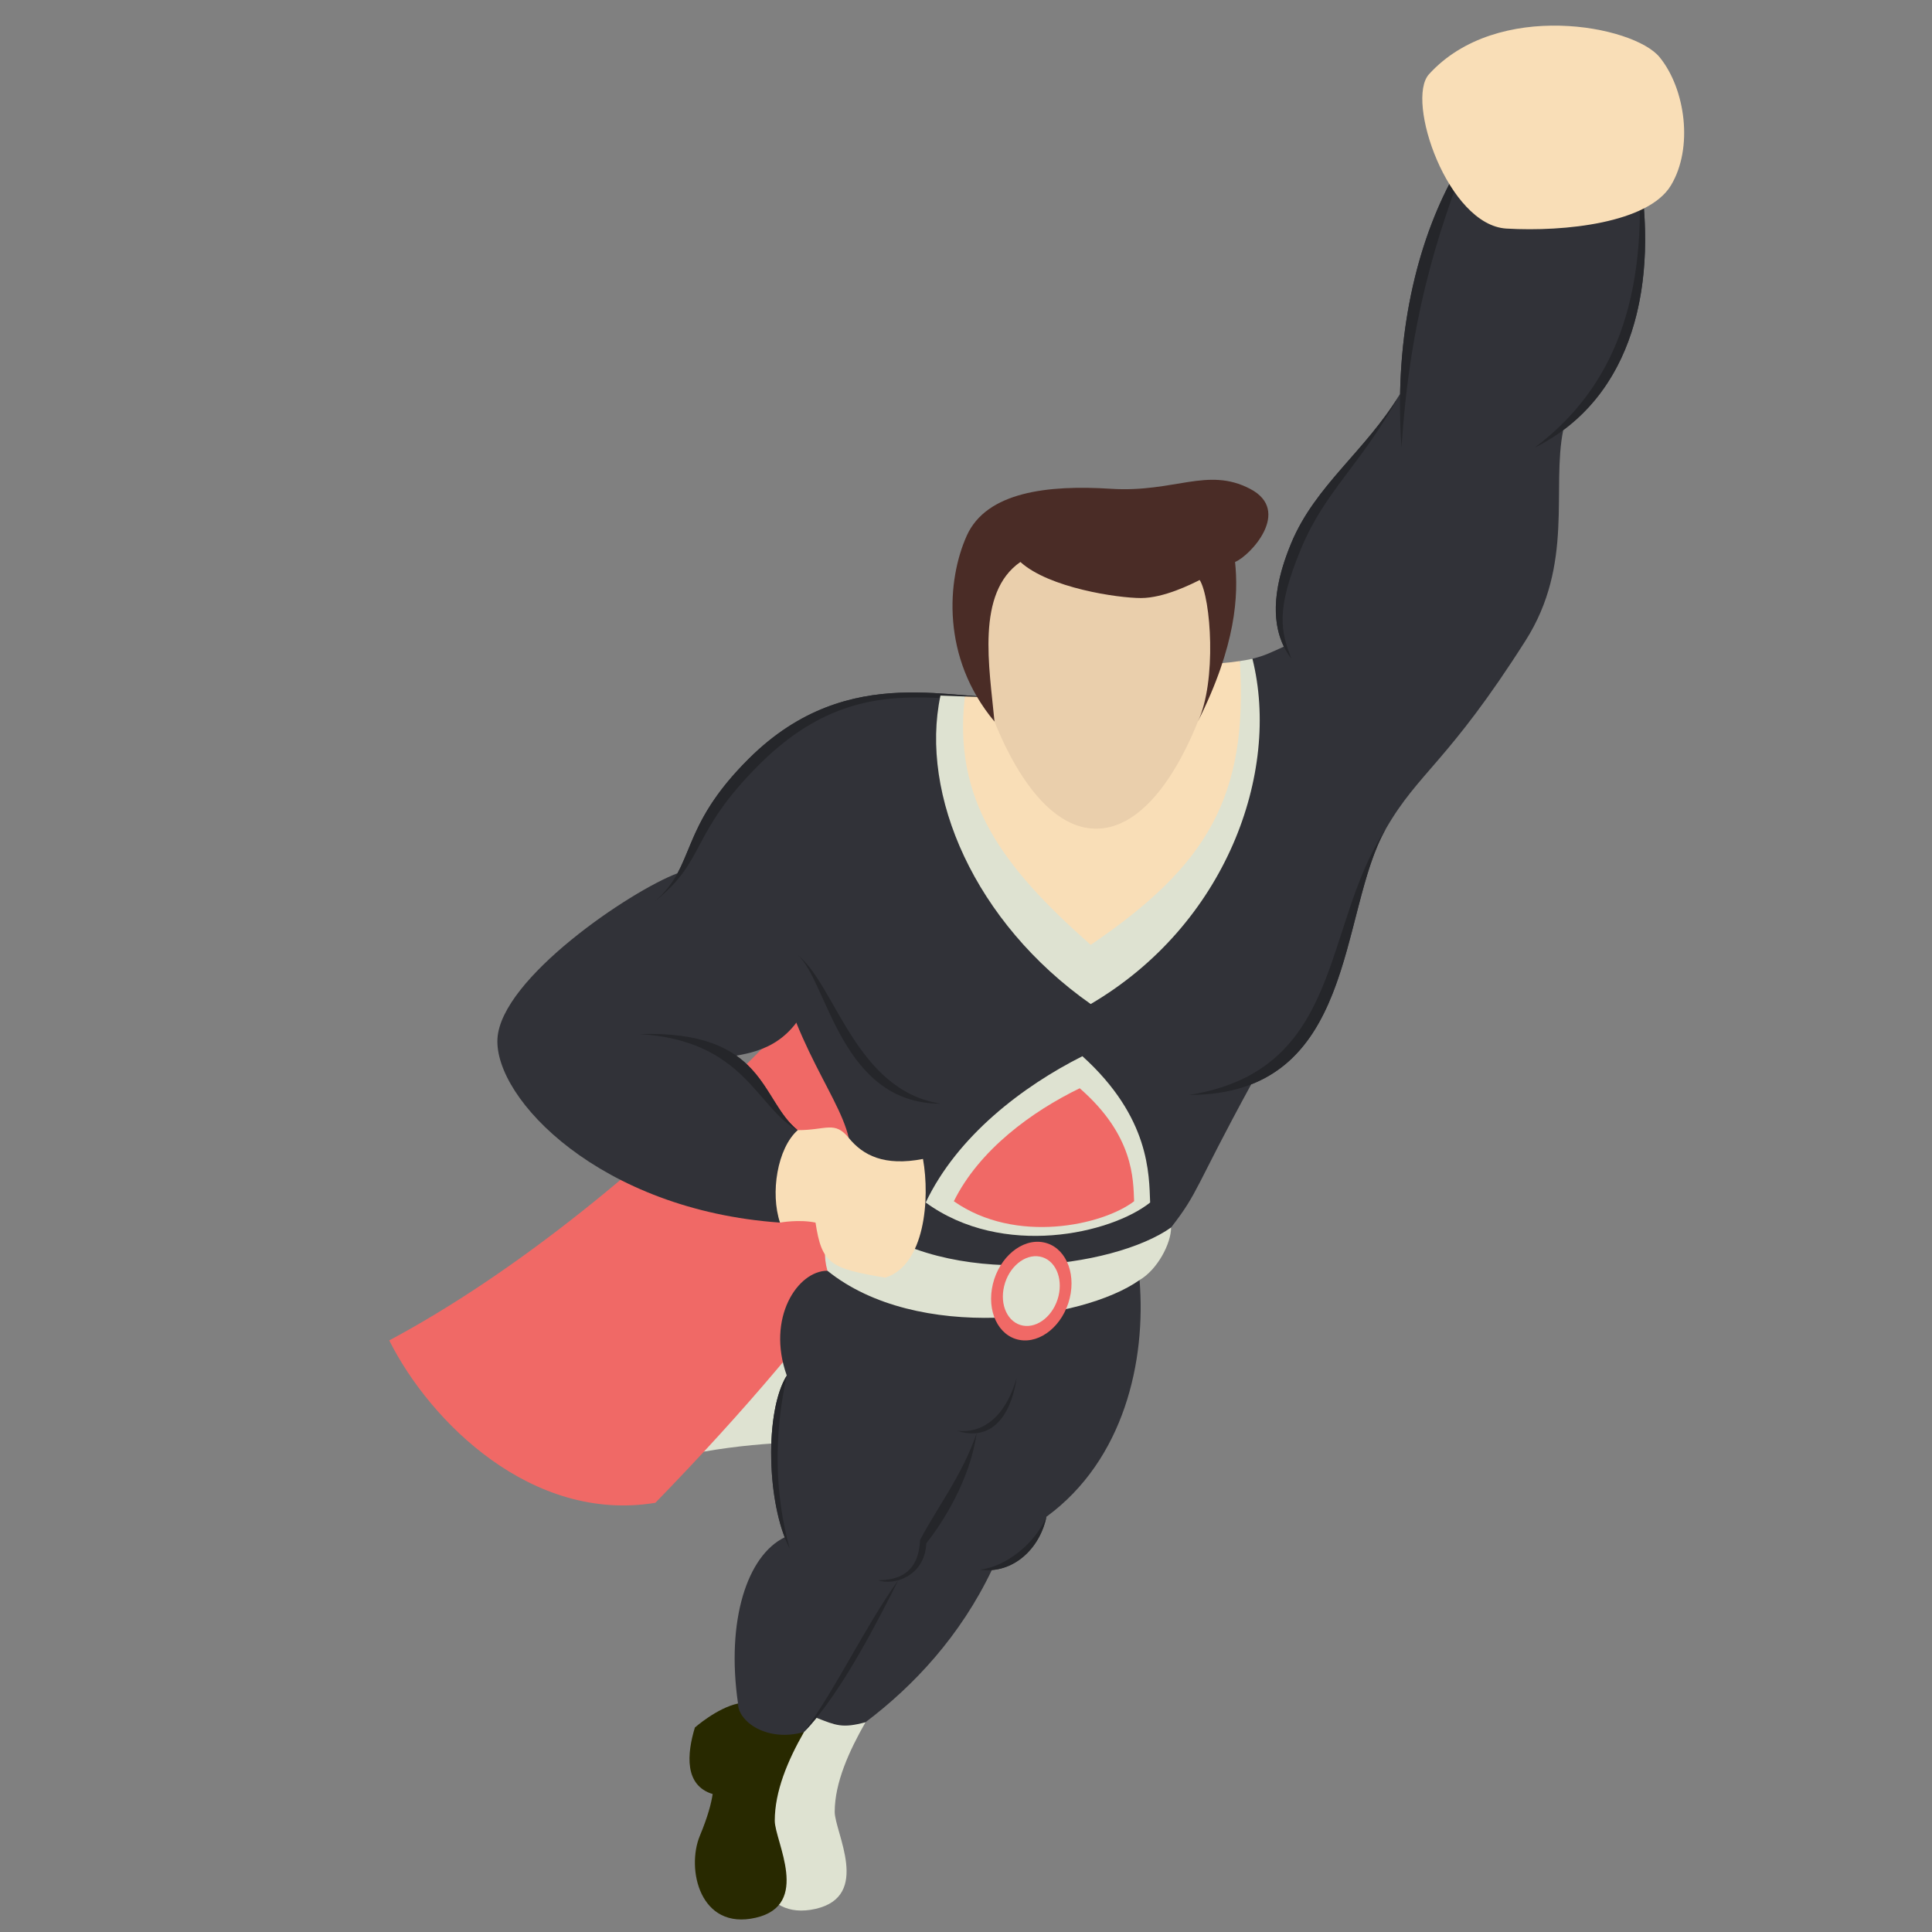
<svg version="1.1" xmlns="http://www.w3.org/2000/svg" xmlns:xlink="http://www.w3.org/1999/xlink" preserveAspectRatio="xMidYMid meet" viewBox="0 0 640 640" width="640" height="640"><rect x="0" y="0" width="640" height="640" fill="#808080" stroke="none"/><defs><path d="M0.56 -182.09C-7.12 -182.09 -16.95 -178.25 -16.95 -169.34C-16.95 -158.29 -1.74 -153.99 6.7 -151.08C38.95 -140.33 45.56 -124.83 45.56 -110.25C45.56 -92.44 32.81 -70.49 0.41 -70.49C-21.4 -70.49 -43.51 -82.16 -43.51 -106.56C-43.51 -119.61 -35.68 -127.29 -34.15 -127.29C-31.54 -127.29 -34.15 -96.12 -1.13 -96.12C10.54 -96.12 20.68 -101.19 20.68 -110.71C20.68 -121.91 6.86 -126.52 -2.05 -129.28C-35.68 -139.72 -39.37 -154.92 -39.37 -167.96C-39.37 -180.86 -30.61 -202.81 0.56 -202.81C22.83 -202.81 38.65 -190.99 38.65 -186.54C38.65 -182.24 30.66 -168.27 26.36 -168.27C22.52 -168.27 16.53 -182.09 0.56 -182.09" id="hVsbaqRX"></path><path d="M0.56 -182.09C-7.12 -182.09 -16.95 -178.25 -16.95 -169.34C-16.95 -158.29 -1.74 -153.99 6.7 -151.08C38.95 -140.33 45.56 -124.83 45.56 -110.25C45.56 -92.44 32.81 -70.49 0.41 -70.49C-21.4 -70.49 -43.51 -82.16 -43.51 -106.56C-43.51 -119.61 -35.68 -127.29 -34.15 -127.29C-31.54 -127.29 -34.15 -96.12 -1.13 -96.12C10.54 -96.12 20.68 -101.19 20.68 -110.71C20.68 -121.91 6.86 -126.52 -2.05 -129.28C-35.68 -139.72 -39.37 -154.92 -39.37 -167.96C-39.37 -180.86 -30.61 -202.81 0.56 -202.81C22.83 -202.81 38.65 -190.99 38.65 -186.54C38.65 -182.24 30.66 -168.27 26.36 -168.27C22.52 -168.27 16.53 -182.09 0.56 -182.09" id="d120Mzqdqr"></path><path d="M128.94 -124.21C128.94 -67.88 124.95 -70.49 113.89 -70.49C97.77 -70.49 110.05 -79.08 101.3 -79.08C99.92 -79.08 96.39 -75.86 93.62 -74.02C90.86 -72.33 87.33 -70.49 82.26 -70.49C69.51 -70.49 57.69 -78.47 57.69 -122.37C57.69 -124.98 58.76 -171.03 65.21 -171.03C66.62 -171.03 77.93 -171.03 79.34 -171.03C81.34 -171.03 85.48 -171.8 85.48 -168.73C85.48 -166.43 78.42 -151.08 78.42 -122.07C78.42 -113.47 78.27 -90.14 91.47 -90.14C96.54 -90.14 108.21 -91.67 108.21 -124.68C108.21 -143.1 102.84 -166.73 102.84 -169.19C102.84 -171.19 106.37 -171.03 108.06 -171.03C110.91 -171.03 119.48 -171.03 122.34 -171.03C128.79 -171.03 128.94 -138.8 128.94 -124.21Z" id="a5XCy1IZIG"></path><path d="M128.94 -124.21C128.94 -67.88 124.95 -70.49 113.89 -70.49C97.77 -70.49 110.05 -79.08 101.3 -79.08C99.92 -79.08 96.39 -75.86 93.62 -74.02C90.86 -72.33 87.33 -70.49 82.26 -70.49C69.51 -70.49 57.69 -78.47 57.69 -122.37C57.69 -124.98 58.76 -171.03 65.21 -171.03C66.62 -171.03 77.93 -171.03 79.34 -171.03C81.34 -171.03 85.48 -171.8 85.48 -168.73C85.48 -166.43 78.42 -151.08 78.42 -122.07C78.42 -113.47 78.27 -90.14 91.47 -90.14C96.54 -90.14 108.21 -91.67 108.21 -124.68C108.21 -143.1 102.84 -166.73 102.84 -169.19C102.84 -171.19 106.37 -171.03 108.06 -171.03C110.91 -171.03 119.48 -171.03 122.34 -171.03C128.79 -171.03 128.94 -138.8 128.94 -124.21Z" id="a2fuCl1nGs"></path><path d="M304.47 -118.84C304.47 -161.36 303.24 -170.88 307.54 -171.03C308.82 -171.03 319.01 -171.03 320.29 -171.03C322.59 -171.03 325.35 -171.8 325.51 -168.88C325.82 -166.58 326.12 -163.67 329.19 -163.67C331.5 -163.67 334.11 -166.12 337.33 -168.58C340.56 -170.88 344.24 -173.34 348.39 -173.34C356.22 -173.34 362.67 -166.58 362.67 -158.29C362.67 -147.55 353.92 -141.1 349.31 -141.1C347.47 -141.1 349.62 -151.38 339.02 -151.38C326.12 -151.38 325.2 -130.66 325.2 -121.45C325.2 -90.91 330.42 -78.01 330.42 -75.25C330.27 -72.79 326.89 -72.79 325.2 -72.79C322.75 -72.79 315.37 -72.79 312.92 -72.79C307.23 -72.79 304.47 -68.03 304.47 -118.84Z" id="f9iYRsUAsS"></path><path d="M304.47 -118.84C304.47 -161.36 303.24 -170.88 307.54 -171.03C308.82 -171.03 319.01 -171.03 320.29 -171.03C322.59 -171.03 325.35 -171.8 325.51 -168.88C325.82 -166.58 326.12 -163.67 329.19 -163.67C331.5 -163.67 334.11 -166.12 337.33 -168.58C340.56 -170.88 344.24 -173.34 348.39 -173.34C356.22 -173.34 362.67 -166.58 362.67 -158.29C362.67 -147.55 353.92 -141.1 349.31 -141.1C347.47 -141.1 349.62 -151.38 339.02 -151.38C326.12 -151.38 325.2 -130.66 325.2 -121.45C325.2 -90.91 330.42 -78.01 330.42 -75.25C330.27 -72.79 326.89 -72.79 325.2 -72.79C322.75 -72.79 315.37 -72.79 312.92 -72.79C307.23 -72.79 304.47 -68.03 304.47 -118.84Z" id="a15FWNTtxJ"></path><path d="M476 -75.1C476 -75.86 476.16 -76.63 476.46 -77.24C481.84 -91.37 486.29 -105.79 486.29 -120.99C486.29 -131.43 482.15 -134.96 471.86 -134.96C456.35 -134.96 439.76 -127.59 439.76 -109.79C439.76 -98.73 441.76 -86.76 446.06 -76.63C446.36 -76.02 446.67 -74.94 446.67 -74.33C446.67 -72.18 442.99 -72.79 441.76 -72.79C439.5 -72.79 421.44 -72.79 419.18 -72.79C414.88 -72.79 414.88 -117 414.88 -123.6C414.88 -134.81 417.95 -200.51 425.33 -200.51C427.41 -200.51 444.12 -200.51 446.21 -200.51C447.13 -200.51 450.82 -200.97 450.82 -199.12C450.82 -197.13 440.38 -174.87 440.38 -158.6C440.38 -154.76 441.76 -151.08 444.06 -151.08C448.82 -151.08 448.82 -155.68 469.71 -155.68C477.23 -155.68 483.22 -153.99 483.22 -160.44C483.22 -175.02 469.71 -196.98 469.71 -198.97C469.71 -200.97 474.32 -200.51 475.24 -200.51C477.25 -200.51 493.34 -200.51 495.35 -200.51C501.19 -200.51 508.72 -156.3 508.72 -123.6C508.72 -116.23 508.72 -72.79 503.8 -72.79C499.38 -72.79 486.11 -72.79 481.69 -72.79C480.15 -72.79 476 -72.64 476 -75.1Z" id="lxCd5CIYF"></path><path d="M476 -75.1C476 -75.86 476.16 -76.63 476.46 -77.24C481.84 -91.37 486.29 -105.79 486.29 -120.99C486.29 -131.43 482.15 -134.96 471.86 -134.96C456.35 -134.96 439.76 -127.59 439.76 -109.79C439.76 -98.73 441.76 -86.76 446.06 -76.63C446.36 -76.02 446.67 -74.94 446.67 -74.33C446.67 -72.18 442.99 -72.79 441.76 -72.79C439.5 -72.79 421.44 -72.79 419.18 -72.79C414.88 -72.79 414.88 -117 414.88 -123.6C414.88 -134.81 417.95 -200.51 425.33 -200.51C427.41 -200.51 444.12 -200.51 446.21 -200.51C447.13 -200.51 450.82 -200.97 450.82 -199.12C450.82 -197.13 440.38 -174.87 440.38 -158.6C440.38 -154.76 441.76 -151.08 444.06 -151.08C448.82 -151.08 448.82 -155.68 469.71 -155.68C477.23 -155.68 483.22 -153.99 483.22 -160.44C483.22 -175.02 469.71 -196.98 469.71 -198.97C469.71 -200.97 474.32 -200.51 475.24 -200.51C477.25 -200.51 493.34 -200.51 495.35 -200.51C501.19 -200.51 508.72 -156.3 508.72 -123.6C508.72 -116.23 508.72 -72.79 503.8 -72.79C499.38 -72.79 486.11 -72.79 481.69 -72.79C480.15 -72.79 476 -72.64 476 -75.1Z" id="g1hA5oCCaw"></path><path d="M604.23 -118.84C604.23 -161.36 603 -170.88 607.3 -171.03C608.58 -171.03 618.78 -171.03 620.05 -171.03C622.35 -171.03 625.12 -171.8 625.27 -168.88C625.58 -166.58 625.89 -163.67 628.96 -163.67C631.26 -163.67 633.87 -166.12 637.1 -168.58C640.32 -170.88 644.01 -173.34 648.15 -173.34C655.99 -173.34 662.43 -166.58 662.43 -158.29C662.43 -147.55 653.68 -141.1 649.07 -141.1C647.23 -141.1 649.38 -151.38 638.79 -151.38C625.89 -151.38 624.96 -130.66 624.96 -121.45C624.96 -90.91 630.19 -78.01 630.19 -75.25C630.03 -72.79 626.65 -72.79 624.96 -72.79C622.51 -72.79 615.14 -72.79 612.68 -72.79C607 -72.79 604.23 -68.03 604.23 -118.84Z" id="b54c540d0T"></path><path d="M604.23 -118.84C604.23 -161.36 603 -170.88 607.3 -171.03C608.58 -171.03 618.78 -171.03 620.05 -171.03C622.35 -171.03 625.12 -171.8 625.27 -168.88C625.58 -166.58 625.89 -163.67 628.96 -163.67C631.26 -163.67 633.87 -166.12 637.1 -168.58C640.32 -170.88 644.01 -173.34 648.15 -173.34C655.99 -173.34 662.43 -166.58 662.43 -158.29C662.43 -147.55 653.68 -141.1 649.07 -141.1C647.23 -141.1 649.38 -151.38 638.79 -151.38C625.89 -151.38 624.96 -130.66 624.96 -121.45C624.96 -90.91 630.19 -78.01 630.19 -75.25C630.03 -72.79 626.65 -72.79 624.96 -72.79C622.51 -72.79 615.14 -72.79 612.68 -72.79C607 -72.79 604.23 -68.03 604.23 -118.84Z" id="f9UZxunDr"></path><path d="M832.59 -97.97C832.59 -105.18 836.27 -114.39 837.5 -114.39C838.27 -114.39 842.11 -91.21 863.91 -91.21C870.21 -91.21 877.58 -94.44 877.58 -102.27C877.58 -118.08 836.12 -113.93 836.12 -144.48C836.12 -163.21 851.17 -173.34 867.75 -173.34C886.95 -173.34 897.55 -161.82 897.55 -158.75C897.55 -155.84 888.95 -143.4 885.41 -143.4C881.42 -143.4 880.5 -155.22 866.37 -155.22C861.61 -155.22 855.16 -153.07 855.16 -148.47C855.16 -132.66 900 -132.97 900 -101.8C900 -81.85 883.42 -70.49 864.99 -70.49C848.71 -70.49 832.59 -80.01 832.59 -97.97" id="a15SwO9V8N"></path><path d="M832.59 -97.97C832.59 -105.18 836.27 -114.39 837.5 -114.39C838.27 -114.39 842.11 -91.21 863.91 -91.21C870.21 -91.21 877.58 -94.44 877.58 -102.27C877.58 -118.08 836.12 -113.93 836.12 -144.48C836.12 -163.21 851.17 -173.34 867.75 -173.34C886.95 -173.34 897.55 -161.82 897.55 -158.75C897.55 -155.84 888.95 -143.4 885.41 -143.4C881.42 -143.4 880.5 -155.22 866.37 -155.22C861.61 -155.22 855.16 -153.07 855.16 -148.47C855.16 -132.66 900 -132.97 900 -101.8C900 -81.85 883.42 -70.49 864.99 -70.49C848.71 -70.49 832.59 -80.01 832.59 -97.97" id="k2Q2W7Qpv"></path><path d="M-259.13 226.67C-249.9 226.73 -246.83 231.98 -245.86 237.19C-244.89 242.39 -250.88 248.7 -257.63 248.51C-260.99 251.4 -263.26 252.59 -268.69 255.01C-270.5 253.29 -275.93 248.16 -277.74 246.45C-273.88 242.14 -263.8 226.64 -259.13 226.67Z" id="fjfGTej9"></path><path d="M-259.13 226.67C-249.9 226.73 -246.83 231.98 -245.86 237.19C-244.89 242.39 -250.88 248.7 -257.63 248.51C-260.99 251.4 -263.26 252.59 -268.69 255.01C-270.5 253.29 -275.93 248.16 -277.74 246.45C-273.88 242.14 -263.8 226.64 -259.13 226.67Z" id="aoPIoZ7dp"></path><path d="M-187.82 226.67C-197.04 226.73 -200.11 231.98 -201.08 237.19C-202.05 242.39 -196.07 248.7 -189.31 248.51C-185.95 251.4 -183.68 252.59 -178.24 255.01C-176.44 253.29 -171.01 248.16 -169.21 246.45C-173.06 242.14 -183.14 226.64 -187.82 226.67Z" id="fJ3Oji8b"></path><path d="M-187.82 226.67C-197.04 226.73 -200.11 231.98 -201.08 237.19C-202.05 242.39 -196.07 248.7 -189.31 248.51C-185.95 251.4 -183.68 252.59 -178.24 255.01C-176.44 253.29 -171.01 248.16 -169.21 246.45C-173.06 242.14 -183.14 226.64 -187.82 226.67Z" id="biUtdd6HD"></path><path d="M-131.89 456.45C-137.43 474.89 -152.43 487.29 -161.03 490.39C-159.85 492.69 -158.7 494.9 -157.58 497.04C-165.09 506.78 -187.8 512.43 -202.63 503.87C-202.99 502.38 -203.35 500.88 -203.71 499.37C-210.39 495.61 -217.04 494.63 -223.47 494.63C-229.91 494.63 -236.55 495.61 -243.23 499.37C-243.59 500.88 -243.95 502.38 -244.31 503.87C-259.14 512.43 -281.85 506.78 -289.36 497.04C-288.24 494.91 -287.09 492.69 -285.91 490.39C-294.52 487.29 -309.51 474.89 -315.05 456.45C-282.64 420.09 -254.57 361.41 -242.87 315.96C-235.11 315.96 -211.83 315.96 -204.07 315.96C-192.36 361.41 -164.3 420.09 -131.89 456.45Z" id="a8lincxA4"></path><path d="M-131.89 456.45C-137.43 474.89 -152.43 487.29 -161.03 490.39C-159.85 492.69 -158.7 494.9 -157.58 497.04C-165.09 506.78 -187.8 512.43 -202.63 503.87C-202.99 502.38 -203.35 500.88 -203.71 499.37C-210.39 495.61 -217.04 494.63 -223.47 494.63C-229.91 494.63 -236.55 495.61 -243.23 499.37C-243.59 500.88 -243.95 502.38 -244.31 503.87C-259.14 512.43 -281.85 506.78 -289.36 497.04C-288.24 494.91 -287.09 492.69 -285.91 490.39C-294.52 487.29 -309.51 474.89 -315.05 456.45C-282.64 420.09 -254.57 361.41 -242.87 315.96C-235.11 315.96 -211.83 315.96 -204.07 315.96C-192.36 361.41 -164.3 420.09 -131.89 456.45Z" id="b6Xpg1R0F"></path><path d="M-214.49 435.7C-208.01 470.86 -205.77 485.95 -202.63 503.87C-206.57 487.67 -209.75 471.87 -214.49 435.7" id="a170nH34wu"></path><path d="M-214.49 435.7C-208.01 470.86 -205.77 485.95 -202.63 503.87C-206.57 487.67 -209.75 471.87 -214.49 435.7" id="a5HkN4E4CQ"></path><path d="M-157.59 497.04C-173.78 469.79 -195.77 424.63 -208.01 380.17C-197.2 416.86 -173.78 466.09 -157.59 497.04" id="dNybYPWZ"></path><path d="M-157.59 497.04C-173.78 469.79 -195.77 424.63 -208.01 380.17C-197.2 416.86 -173.78 466.09 -157.59 497.04" id="a1kYVO2s3K"></path><path d="M-232.45 435.7C-238.93 470.86 -241.17 485.95 -244.31 503.87C-240.37 487.67 -237.19 471.87 -232.45 435.7" id="a24De9cgpg"></path><path d="M-232.45 435.7C-238.93 470.86 -241.17 485.95 -244.31 503.87C-240.37 487.67 -237.19 471.87 -232.45 435.7" id="b7Q55LOxF"></path><path d="M-289.36 497.04C-273.16 469.79 -251.17 424.63 -238.93 380.17C-249.74 416.86 -273.15 466.09 -289.36 497.04" id="e3Rbnn9sQ"></path><path d="M-289.36 497.04C-273.16 469.79 -251.17 424.63 -238.93 380.17C-249.74 416.86 -273.15 466.09 -289.36 497.04" id="g1U52myop"></path><path d="M-177.87 477.25C-175.38 481.07 -172.63 487.77 -174.08 491.72C-169.15 511.57 -165.57 537.77 -164.21 562.16C-166.68 565.93 -176.95 569.46 -184.26 562.16C-186.24 553.06 -195.92 545.57 -199.67 530.16C-203.43 514.74 -197.71 505.49 -199.56 494.68C-210.25 487.02 -220.12 471.61 -222.67 461.35C-222.94 461.43 -223.21 461.45 -223.47 461.45C-223.74 461.45 -224 461.43 -224.28 461.35C-226.83 471.61 -236.7 487.02 -247.39 494.68C-249.23 505.49 -243.51 514.74 -247.27 530.16C-251.02 545.57 -260.7 553.06 -262.68 562.16C-270 569.46 -280.27 565.93 -282.73 562.16C-281.37 537.77 -277.77 511.56 -272.84 491.71C-274.25 487.76 -271.56 481.09 -269.07 477.27C-266.12 459.36 -252.59 437.7 -242.87 426.55C-235.11 426.55 -211.83 426.55 -204.07 426.55C-194.35 437.7 -180.83 459.33 -177.87 477.25Z" id="aCySaQZKk"></path><path d="M-177.87 477.25C-175.38 481.07 -172.63 487.77 -174.08 491.72C-169.15 511.57 -165.57 537.77 -164.21 562.16C-166.68 565.93 -176.95 569.46 -184.26 562.16C-186.24 553.06 -195.92 545.57 -199.67 530.16C-203.43 514.74 -197.71 505.49 -199.56 494.68C-210.25 487.02 -220.12 471.61 -222.67 461.35C-222.94 461.43 -223.21 461.45 -223.47 461.45C-223.74 461.45 -224 461.43 -224.28 461.35C-226.83 471.61 -236.7 487.02 -247.39 494.68C-249.23 505.49 -243.51 514.74 -247.27 530.16C-251.02 545.57 -260.7 553.06 -262.68 562.16C-270 569.46 -280.27 565.93 -282.73 562.16C-281.37 537.77 -277.77 511.56 -272.84 491.71C-274.25 487.76 -271.56 481.09 -269.07 477.27C-266.12 459.36 -252.59 437.7 -242.87 426.55C-235.11 426.55 -211.83 426.55 -204.07 426.55C-194.35 437.7 -180.83 459.33 -177.87 477.25Z" id="a5u26LadBM"></path><path d="M-168.37 245.6C-174.29 244.47 -177.61 249.68 -180.65 254.49C-173.3 264.37 -167.66 286.89 -156.09 289.73C-165.53 293.65 -171.08 302.75 -171.08 313.23C-181.63 309.08 -191.27 311.68 -195.45 318.37C-196.38 318.11 -197.34 317.74 -198.29 317.3C-199.21 326.92 -209.92 345.13 -223.47 350.92C-237.02 345.13 -247.73 326.92 -248.65 317.3C-249.61 317.74 -250.56 318.11 -251.49 318.37C-255.67 311.68 -265.31 309.08 -275.86 313.23C-275.86 302.75 -281.41 293.65 -290.85 289.73C-279.28 286.89 -273.64 264.37 -266.28 254.49C-269.33 249.68 -272.65 244.47 -278.56 245.6C-291.93 256.27 -317.09 280.57 -317.03 288.67C-316.83 313.23 -290.36 344.74 -273.16 348.89C-270.46 358.17 -266.59 372.49 -257.28 378.77C-255.5 392.69 -246.7 405.15 -242.87 419.3C-240.98 423.97 -231.72 429.58 -223.47 429.58C-215.22 429.58 -207.09 423.25 -204.07 419.3C-200.24 405.15 -191.44 392.69 -189.65 378.77C-180.35 372.49 -176.48 358.17 -173.78 348.89C-156.58 344.74 -130.12 313.23 -129.92 288.67C-129.85 280.57 -155.02 256.27 -168.37 245.6" id="e777cRwAim"></path><path d="M-168.37 245.6C-174.29 244.47 -177.61 249.68 -180.65 254.49C-173.3 264.37 -167.66 286.89 -156.09 289.73C-165.53 293.65 -171.08 302.75 -171.08 313.23C-181.63 309.08 -191.27 311.68 -195.45 318.37C-196.38 318.11 -197.34 317.74 -198.29 317.3C-199.21 326.92 -209.92 345.13 -223.47 350.92C-237.02 345.13 -247.73 326.92 -248.65 317.3C-249.61 317.74 -250.56 318.11 -251.49 318.37C-255.67 311.68 -265.31 309.08 -275.86 313.23C-275.86 302.75 -281.41 293.65 -290.85 289.73C-279.28 286.89 -273.64 264.37 -266.28 254.49C-269.33 249.68 -272.65 244.47 -278.56 245.6C-291.93 256.27 -317.09 280.57 -317.03 288.67C-316.83 313.23 -290.36 344.74 -273.16 348.89C-270.46 358.17 -266.59 372.49 -257.28 378.77C-255.5 392.69 -246.7 405.15 -242.87 419.3C-240.98 423.97 -231.72 429.58 -223.47 429.58C-215.22 429.58 -207.09 423.25 -204.07 419.3C-200.24 405.15 -191.44 392.69 -189.65 378.77C-180.35 372.49 -176.48 358.17 -173.78 348.89C-156.58 344.74 -130.12 313.23 -129.92 288.67C-129.85 280.57 -155.02 256.27 -168.37 245.6" id="b1mAT70nWN"></path><path d="M-223.47 347.37C-217.26 346.33 -205.94 326.42 -202.63 314.75C-207.81 311.05 -212.24 305.42 -212.68 300.05C-214.84 300.05 -232.1 300.05 -234.26 300.05C-234.7 305.42 -239.13 311.05 -244.32 314.75C-241.01 326.42 -229.68 346.33 -223.47 347.37" id="bkrIyBHZ1"></path><path d="M-223.47 347.37C-217.26 346.33 -205.94 326.42 -202.63 314.75C-207.81 311.05 -212.24 305.42 -212.68 300.05C-214.84 300.05 -232.1 300.05 -234.26 300.05C-234.7 305.42 -239.13 311.05 -244.32 314.75C-241.01 326.42 -229.68 346.33 -223.47 347.37" id="btsAfoqj5"></path><path d="M-223.47 355.67C-209.92 349.87 -199.21 326.92 -198.29 317.3C-199.75 316.62 -201.21 315.76 -202.63 314.75C-205.94 326.42 -217.26 341.39 -223.47 342.43C-229.68 341.39 -241.01 326.42 -244.32 314.75C-245.73 315.76 -247.19 316.62 -248.65 317.3C-247.73 326.92 -237.02 349.87 -223.47 355.67" id="dbJryBZi"></path><path d="M-223.47 355.67C-209.92 349.87 -199.21 326.92 -198.29 317.3C-199.75 316.62 -201.21 315.76 -202.63 314.75C-205.94 326.42 -217.26 341.39 -223.47 342.43C-229.68 341.39 -241.01 326.42 -244.32 314.75C-245.73 315.76 -247.19 316.62 -248.65 317.3C-247.73 326.92 -237.02 349.87 -223.47 355.67" id="fbZEIWdMc"></path><path d="M-223.47 311.41C-229.14 311.41 -236.82 296.19 -238.5 290.42C-239.79 286.01 -237.66 283.07 -238.71 272.71C-239.24 267.51 -235.66 259.46 -223.47 259.46C-211.28 259.46 -207.7 267.51 -208.23 272.71C-209.28 283.07 -207.16 286.01 -208.44 290.42C-210.12 296.19 -217.79 311.41 -223.47 311.41" id="a3ery0m4h"></path><path d="M-223.47 311.41C-229.14 311.41 -236.82 296.19 -238.5 290.42C-239.79 286.01 -237.66 283.07 -238.71 272.71C-239.24 267.51 -235.66 259.46 -223.47 259.46C-211.28 259.46 -207.7 267.51 -208.23 272.71C-209.28 283.07 -207.16 286.01 -208.44 290.42C-210.12 296.19 -217.79 311.41 -223.47 311.41" id="crQ7FByB7"></path><path d="M-210.64 268.96C-210.47 270.38 -210.73 271.77 -211.06 273.17C-212.37 267.86 -218.22 265.49 -226.63 262.94C-229.79 264.68 -235.52 266.48 -236.96 271.53C-238.41 276.58 -236.62 279.2 -238.77 284.65C-239.02 280.19 -238.34 277.8 -240.62 273.11C-243.52 267.1 -245.36 256.51 -228.28 257.3C-220.77 254.02 -211.5 255.15 -207.02 260.13C-202.55 265.12 -208.46 275.48 -208.46 281.11C-209.57 275.66 -207.68 273.07 -210.64 268.96" id="b1f44igEZ3"></path><path d="M-210.64 268.96C-210.47 270.38 -210.73 271.77 -211.06 273.17C-212.37 267.86 -218.22 265.49 -226.63 262.94C-229.79 264.68 -235.52 266.48 -236.96 271.53C-238.41 276.58 -236.62 279.2 -238.77 284.65C-239.02 280.19 -238.34 277.8 -240.62 273.11C-243.52 267.1 -245.36 256.51 -228.28 257.3C-220.77 254.02 -211.5 255.15 -207.02 260.13C-202.55 265.12 -208.46 275.48 -208.46 281.11C-209.57 275.66 -207.68 273.07 -210.64 268.96" id="b1bwVo5GoD"></path><path d="M-164.7 316.54C-176.72 309.62 -191.54 310.81 -196.62 320.69C-192.76 310.81 -178.72 307.45 -164.7 316.54" id="bAQ7Ohait"></path><path d="M-164.7 316.54C-176.72 309.62 -191.54 310.81 -196.62 320.69C-192.76 310.81 -178.72 307.45 -164.7 316.54" id="gVjePzSLs"></path><path d="M-145.73 287.69C-161.63 290.19 -169.48 300.27 -171.08 313.23C-171.08 299.35 -161.33 287.88 -145.73 287.69" id="c1jvOGZZmY"></path><path d="M-145.73 287.69C-161.63 290.19 -169.48 300.27 -171.08 313.23C-171.08 299.35 -161.33 287.88 -145.73 287.69" id="a5ngKWIdK"></path><path d="M-198.29 381.83C-180.65 378.77 -176.92 350.43 -171.08 341.39C-175.03 347.72 -177.94 380.05 -198.29 381.83" id="d8AIpRP1J"></path><path d="M-198.29 381.83C-180.65 378.77 -176.92 350.43 -171.08 341.39C-175.03 347.72 -177.94 380.05 -198.29 381.83" id="b2wVHTWHU"></path><path d="M-282.24 316.54C-270.22 309.62 -255.4 310.81 -250.32 320.69C-254.18 310.81 -268.21 307.45 -282.24 316.54" id="cgtUZwyCS"></path><path d="M-282.24 316.54C-270.22 309.62 -255.4 310.81 -250.32 320.69C-254.18 310.81 -268.21 307.45 -282.24 316.54" id="b4QU0Ixh3e"></path><path d="M-301.22 287.69C-285.3 290.19 -277.46 300.27 -275.86 313.23C-275.86 299.35 -285.6 287.88 -301.22 287.69" id="p6vo3YCiB3"></path><path d="M-301.22 287.69C-285.3 290.19 -277.46 300.27 -275.86 313.23C-275.86 299.35 -285.6 287.88 -301.22 287.69" id="bMk9n9Bei"></path><path d="M-248.65 381.83C-266.28 378.77 -270.02 350.43 -275.86 341.39C-271.91 347.72 -269.01 380.05 -248.65 381.83" id="d1FwceaTQ"></path><path d="M-248.65 381.83C-266.28 378.77 -270.02 350.43 -275.86 341.39C-271.91 347.72 -269.01 380.05 -248.65 381.83" id="i29SGV4OtL"></path><path d="M-223.47 432.86C-217.04 432.86 -209.69 431.02 -204.07 426.55C-203.18 423.91 -203.13 421.47 -204.07 419.29C-209.69 423.77 -217.04 425.62 -223.47 425.62C-229.91 425.62 -237.25 423.77 -242.87 419.29C-243.81 421.47 -243.76 423.91 -242.87 426.55C-237.25 431.02 -229.91 432.86 -223.47 432.86" id="a299CDVBUs"></path><path d="M-223.47 432.86C-217.04 432.86 -209.69 431.02 -204.07 426.55C-203.18 423.91 -203.13 421.47 -204.07 419.29C-209.69 423.77 -217.04 425.62 -223.47 425.62C-229.91 425.62 -237.25 423.77 -242.87 419.29C-243.81 421.47 -243.76 423.91 -242.87 426.55C-237.25 431.02 -229.91 432.86 -223.47 432.86" id="a2guU97C31"></path><path d="M-269.63 482.66C-265.64 460.27 -253.59 442.49 -242.87 426.55C-253.59 438.85 -268.95 463.92 -269.63 482.66" id="j2YLrn9QZU"></path><path d="M-269.63 482.66C-265.64 460.27 -253.59 442.49 -242.87 426.55C-253.59 438.85 -268.95 463.92 -269.63 482.66" id="dGbVBJZsO"></path><path d="M-269.63 494.63C-274.08 492.83 -271.77 483.1 -268.9 477.27C-272.27 482.44 -276.18 492.83 -269.63 494.63" id="b1rJGrdnG3"></path><path d="M-269.63 494.63C-274.08 492.83 -271.77 483.1 -268.9 477.27C-272.27 482.44 -276.18 492.83 -269.63 494.63" id="bdZmcFNKo"></path><path d="M-251.18 497.04C-240.49 488.2 -229.01 472.81 -224.27 461.35C-227.12 472.81 -239.12 490.71 -251.18 497.04" id="bY8TccRxb"></path><path d="M-251.18 497.04C-240.49 488.2 -229.01 472.81 -224.27 461.35C-227.12 472.81 -239.12 490.71 -251.18 497.04" id="eb3wnguXQ"></path><path d="M-177.31 482.66C-181.3 460.27 -193.35 442.49 -204.07 426.55C-193.35 438.85 -177.99 463.92 -177.31 482.66" id="b17wEoxrqT"></path><path d="M-177.31 482.66C-181.3 460.27 -193.35 442.49 -204.07 426.55C-193.35 438.85 -177.99 463.92 -177.31 482.66" id="i1XgeKBSRB"></path><path d="M-177.31 494.63C-172.87 492.83 -175.21 483.1 -178.07 477.27C-174.71 482.44 -170.76 492.83 -177.31 494.63" id="do5NSLA6b"></path><path d="M-177.31 494.63C-172.87 492.83 -175.21 483.1 -178.07 477.27C-174.71 482.44 -170.76 492.83 -177.31 494.63" id="i3QX4bCerC"></path><path d="M-195.77 497.04C-206.45 488.2 -217.94 472.81 -222.67 461.35C-219.82 472.81 -207.83 490.71 -195.77 497.04" id="b6ZUJL5dT"></path><path d="M-195.77 497.04C-206.45 488.2 -217.94 472.81 -222.67 461.35C-219.82 472.81 -207.83 490.71 -195.77 497.04" id="a8vE74wey9"></path><path d="M-230.2 451.44C-228.49 458.82 -225.82 460.27 -223.47 460.27C-221.12 460.27 -218.45 458.82 -216.74 451.44C-218.45 458.82 -221.12 461.45 -223.47 461.45C-225.82 461.45 -228.49 458.82 -230.2 451.44" id="b3yBG5IV0B"></path><path d="M-230.2 451.44C-228.49 458.82 -225.82 460.27 -223.47 460.27C-221.12 460.27 -218.45 458.82 -216.74 451.44C-218.45 458.82 -221.12 461.45 -223.47 461.45C-225.82 461.45 -228.49 458.82 -230.2 451.44" id="f2DRwvdBmv"></path><path d="M-153.24 577.98C-149.17 577.43 -145.06 578 -142.37 579.76C-138.06 582.57 -131.3 595.17 -148.89 598.33C-163.61 600.98 -169.19 591.17 -175.37 584.19C-175.77 584.34 -177.15 584.7 -177.15 584.7C-180.9 585.88 -183.86 583.52 -186.44 580.55C-186.44 574.42 -186.44 570.07 -184.26 562.16C-180.37 562.31 -168.7 562.76 -164.81 562.92C-162.53 575.25 -155.34 575.88 -153.24 577.98Z" id="f26KSu2Nw7"></path><path d="M-153.24 577.98C-149.17 577.43 -145.06 578 -142.37 579.76C-138.06 582.57 -131.3 595.17 -148.89 598.33C-163.61 600.98 -169.19 591.17 -175.37 584.19C-175.77 584.34 -177.15 584.7 -177.15 584.7C-180.9 585.88 -183.86 583.52 -186.44 580.55C-186.44 574.42 -186.44 570.07 -184.26 562.16C-180.37 562.31 -168.7 562.76 -164.81 562.92C-162.53 575.25 -155.34 575.88 -153.24 577.98Z" id="cbyfo2RUC"></path><path d="M-163.11 582.13C-156.77 575.82 -146.14 576.45 -142.37 579.76C-147.5 576.79 -157.78 578.33 -163.11 582.13" id="ciq43zOE6"></path><path d="M-163.11 582.13C-156.77 575.82 -146.14 576.45 -142.37 579.76C-147.5 576.79 -157.78 578.33 -163.11 582.13" id="btNf22a4w"></path><path d="M-165.91 594.42C-169.75 590.51 -172.82 584.55 -179.12 580.55C-174.58 584.1 -171.15 590.26 -165.91 594.42" id="a1zOwmuJdv"></path><path d="M-165.91 594.42C-169.75 590.51 -172.82 584.55 -179.12 580.55C-174.58 584.1 -171.15 590.26 -165.91 594.42" id="a3RRW9XqzM"></path><path d="M-293.7 577.98C-297.76 577.43 -301.88 578 -304.57 579.76C-308.88 582.57 -315.64 595.17 -298.05 598.33C-283.33 600.98 -277.75 591.17 -271.57 584.19C-271.17 584.34 -269.79 584.7 -269.79 584.7C-266.04 585.88 -263.08 583.52 -260.5 580.55C-260.5 574.42 -260.5 570.07 -262.68 562.16C-266.57 562.31 -278.24 562.76 -282.12 562.92C-284.41 575.25 -291.6 575.88 -293.7 577.98Z" id="a55GrsJwQ"></path><path d="M-293.7 577.98C-297.76 577.43 -301.88 578 -304.57 579.76C-308.88 582.57 -315.64 595.17 -298.05 598.33C-283.33 600.98 -277.75 591.17 -271.57 584.19C-271.17 584.34 -269.79 584.7 -269.79 584.7C-266.04 585.88 -263.08 583.52 -260.5 580.55C-260.5 574.42 -260.5 570.07 -262.68 562.16C-266.57 562.31 -278.24 562.76 -282.12 562.92C-284.41 575.25 -291.6 575.88 -293.7 577.98Z" id="ecHUcAf5b"></path><path d="M-283.83 582.13C-290.17 575.82 -300.8 576.45 -304.57 579.76C-299.44 576.79 -289.16 578.33 -283.83 582.13" id="d1461XTG2F"></path><path d="M-283.83 582.13C-290.17 575.82 -300.8 576.45 -304.57 579.76C-299.44 576.79 -289.16 578.33 -283.83 582.13" id="a2aiAN0YWm"></path><path d="M-281.03 594.42C-277.19 590.51 -274.12 584.55 -267.82 580.55C-272.36 584.1 -275.79 590.26 -281.03 594.42" id="b105FRX6g2"></path><path d="M-281.03 594.42C-277.19 590.51 -274.12 584.55 -267.82 580.55C-272.36 584.1 -275.79 590.26 -281.03 594.42" id="cgyQV2O4Q"></path><path d="M-211.06 273.17C-209.89 270.15 -209.03 265.62 -214.64 262.93C-209.89 266.61 -210.29 269.86 -211.06 273.17" id="b1wXL1HAv"></path><path d="M-211.06 273.17C-209.89 270.15 -209.03 265.62 -214.64 262.93C-209.89 266.61 -210.29 269.86 -211.06 273.17" id="b5WFP56z4z"></path><path d="M-223.47 407.37C-230.64 407.37 -235.18 406.26 -241.17 401.91C-238.57 387.54 -237.42 382.54 -223.47 366.34C-209.52 382.54 -208.37 387.54 -205.77 401.91C-211.76 406.26 -216.31 407.37 -223.47 407.37" id="c4IenGr9x"></path><path d="M-223.47 407.37C-230.64 407.37 -235.18 406.26 -241.17 401.91C-238.57 387.54 -237.42 382.54 -223.47 366.34C-209.52 382.54 -208.37 387.54 -205.77 401.91C-211.76 406.26 -216.31 407.37 -223.47 407.37" id="aTkC6cBEk"></path><path d="M-223.47 404.62C-229.33 404.62 -233.06 403.7 -237.97 400.14C-235.84 388.37 -234.9 384.27 -223.47 371C-212.04 384.27 -211.1 388.37 -208.97 400.14C-213.88 403.7 -217.6 404.62 -223.47 404.62" id="b2qCmfgrl"></path><path d="M-223.47 404.62C-229.33 404.62 -233.06 403.7 -237.97 400.14C-235.84 388.37 -234.9 384.27 -223.47 371C-212.04 384.27 -211.1 388.37 -208.97 400.14C-213.88 403.7 -217.6 404.62 -223.47 404.62" id="aGBdSaDvM"></path><path d="M-218.36 429.08C-218.36 432.74 -220.65 435.7 -223.47 435.7C-226.29 435.7 -228.58 432.74 -228.58 429.08C-228.58 425.42 -226.29 422.46 -223.47 422.46C-220.65 422.46 -218.36 425.42 -218.36 429.08" id="a2xCOat6y0"></path><path d="M-218.36 429.08C-218.36 432.74 -220.65 435.7 -223.47 435.7C-226.29 435.7 -228.58 432.74 -228.58 429.08C-228.58 425.42 -226.29 422.46 -223.47 422.46C-220.65 422.46 -218.36 425.42 -218.36 429.08" id="h1PdHJOhF2"></path><path d="M-219.58 429.08C-219.58 431.87 -221.32 434.12 -223.47 434.12C-225.62 434.12 -227.36 431.87 -227.36 429.08C-227.36 426.29 -225.62 424.04 -223.47 424.04C-221.32 424.04 -219.58 426.29 -219.58 429.08" id="byeDtFzGn"></path><path d="M-219.58 429.08C-219.58 431.87 -221.32 434.12 -223.47 434.12C-225.62 434.12 -227.36 431.87 -227.36 429.08C-227.36 426.29 -225.62 424.04 -223.47 424.04C-221.32 424.04 -219.58 426.29 -219.58 429.08" id="a16Q0TQtKK"></path><path d="M310.09 477.91C295.04 479.89 254.19 472.11 207.9 487.11C237.85 428.36 310.09 328.48 310.09 328.48C313.15 324.66 328.44 305.61 355.96 271.31C362.31 296.83 366.26 312.78 367.84 319.16C350.64 364.21 324.23 445.81 310.09 477.91Z" id="e4UuA2PQDf"></path><path d="M310.09 477.91C295.04 479.89 254.19 472.11 207.9 487.11C237.85 428.36 310.09 328.48 310.09 328.48C313.15 324.66 328.44 305.61 355.96 271.31C362.31 296.83 366.26 312.78 367.84 319.16C350.64 364.21 324.23 445.81 310.09 477.91Z" id="g3SbxGMCZ"></path><path d="M128.94 444.03C142.56 471.17 176.3 504.56 217.1 497.82C274.39 438.85 320.56 378.01 343.82 306.02C339.97 296.52 328.39 268.04 324.53 258.54C300.47 300.73 215.16 397.88 128.94 444.03Z" id="b87uaqFiMq"></path><path d="M128.94 444.03C142.56 471.17 176.3 504.56 217.1 497.82C274.39 438.85 320.56 378.01 343.82 306.02C339.97 296.52 328.39 268.04 324.53 258.54C300.47 300.73 215.16 397.88 128.94 444.03Z" id="bGjXzagSd"></path><path d="M251.7 605.18C247.13 616.15 251.7 636.57 270.19 632.33C288.68 628.1 276.51 606.93 276.51 600.2C276.51 590.49 281.31 579.99 286.71 570.51C285.63 569.51 280.17 564.51 270.34 555.47C269.08 556.97 259.04 568.93 257.79 570.43C256.96 579 256.46 584.36 256.25 586.49C256.25 589.48 256.25 594.22 251.7 605.18Z" id="afDhU8oiT"></path><path d="M251.7 605.18C247.13 616.15 251.7 636.57 270.19 632.33C288.68 628.1 276.51 606.93 276.51 600.2C276.51 590.49 281.31 579.99 286.71 570.51C285.63 569.51 280.17 564.51 270.34 555.47C269.08 556.97 259.04 568.93 257.79 570.43C256.96 579 256.46 584.36 256.25 586.49C256.25 589.48 256.25 594.22 251.7 605.18Z" id="elIoDrUSJ"></path><path d="M256.65 603.14C256.65 609.88 268.81 631.06 250.32 635.28C231.84 639.52 227.27 619.09 231.84 608.12C234.53 601.65 235.62 597.35 236.08 594.3C226.64 591.44 227.55 580.96 230.19 572.26C230.19 572.26 237.53 565.78 244.48 564.31C248.87 566.2 261.97 571.86 266.34 573.75C260.92 583.22 256.65 593.42 256.65 603.14Z" id="c50jaNFWg"></path><path d="M256.65 603.14C256.65 609.88 268.81 631.06 250.32 635.28C231.84 639.52 227.27 619.09 231.84 608.12C234.53 601.65 235.62 597.35 236.08 594.3C226.64 591.44 227.55 580.96 230.19 572.26C230.19 572.26 237.53 565.78 244.48 564.31C248.87 566.2 261.97 571.86 266.34 573.75C260.92 583.22 256.65 593.42 256.65 603.14Z" id="a5yJElemVY"></path><path d="M346.65 502.44C344.78 511.66 337.71 519.38 328.56 520.09C318.11 541.96 302.72 558.43 286.71 570.51C279.04 572.59 276.9 571.56 270.48 569.04C269.1 570.75 267.72 572.32 266.34 573.75C254.07 577.24 244.48 570.26 244.48 564.31C240.49 536.77 247.52 515.29 259.94 509.25C253.9 493.58 253.79 466.69 260.63 455.66C253.8 436.55 264.25 420.95 274.09 420.95C294.77 421.57 356.8 423.41 377.49 424.03C379.69 450.67 372.45 483.55 346.65 502.44Z" id="feF6Gcxbk"></path><path d="M346.65 502.44C344.78 511.66 337.71 519.38 328.56 520.09C318.11 541.96 302.72 558.43 286.71 570.51C279.04 572.59 276.9 571.56 270.48 569.04C269.1 570.75 267.72 572.32 266.34 573.75C254.07 577.24 244.48 570.26 244.48 564.31C240.49 536.77 247.52 515.29 259.94 509.25C253.9 493.58 253.79 466.69 260.63 455.66C253.8 436.55 264.25 420.95 274.09 420.95C294.77 421.57 356.8 423.41 377.49 424.03C379.69 450.67 372.45 483.55 346.65 502.44Z" id="b9HamHsIq"></path><path d="M297.58 523.45C286.71 538.54 277.19 558.98 266.34 573.75C278.89 560.79 291.64 535.22 297.58 523.45" id="a1c6pSN9BT"></path><path d="M297.58 523.45C286.71 538.54 277.19 558.98 266.34 573.75C278.89 560.79 291.64 535.22 297.58 523.45" id="ab6S1voO6"></path><path d="M324.53 519.97C335.57 521.55 344.49 512.97 346.64 502.44C342.98 511.21 333.18 519.1 324.53 519.97" id="be0dbgROh"></path><path d="M324.53 519.97C335.57 521.55 344.49 512.97 346.64 502.44C342.98 511.21 333.18 519.1 324.53 519.97" id="f3YBlCLMuT"></path><path d="M261.59 512.97C253.97 498.26 253.22 467.61 260.63 455.66C256.27 475.76 256.61 494.86 261.59 512.97" id="bcbE9WRL8"></path><path d="M261.59 512.97C253.97 498.26 253.22 467.61 260.63 455.66C256.27 475.76 256.61 494.86 261.59 512.97" id="a1ToCgk4u"></path><path d="M323.53 474.75C321.26 490.59 312.07 504.65 306.85 511.24C306.38 522.2 296 525.38 290.85 523.47C297.58 523.46 304.3 521.14 304.77 510.2C309.99 500.02 318.85 488.64 323.53 474.75" id="buGI5kLQX"></path><path d="M323.53 474.75C321.26 490.59 312.07 504.65 306.85 511.24C306.38 522.2 296 525.38 290.85 523.47C297.58 523.46 304.3 521.14 304.77 510.2C309.99 500.02 318.85 488.64 323.53 474.75" id="eiymIXdE8"></path><path d="M336.82 456.36C334.22 472.72 325.87 476.87 317.16 473.98C324.53 474.84 332.7 470.61 336.82 456.36" id="b7e3DZ2qE"></path><path d="M336.82 456.36C334.22 472.72 325.87 476.87 317.16 473.98C324.53 474.84 332.7 470.61 336.82 456.36" id="hbzTHpzAF"></path><path d="M542.62 53.95C509.31 51.16 490.8 49.62 487.1 49.31C474.09 68.05 464.42 96.5 463.79 130.52C452.34 149.46 435.75 160.75 427.77 179.84C420.61 196.95 422.06 207.59 425.29 214.2C421.42 215.94 419 217.23 414.88 218.21C375.69 229.39 407.85 275.84 363.12 302.07C352.5 293.81 373.28 290.12 365.86 280.67C348.96 259.16 309.08 254.41 311.54 230.42C311.47 230.42 311.1 230.4 310.44 230.38C277.14 273.47 258.63 297.42 254.93 302.22C258.36 341.07 277.65 361.42 281.16 376.95C281.08 380.55 280.31 409.38 280.22 412.98C309.89 436.89 373.94 426.24 387.94 406.62C397.22 394.66 395.5 393.98 414.48 359.2C448.38 345.91 445.48 298.2 459.11 274.51C469.95 255.65 479.69 252.6 505.35 212.22C521.5 186.83 513.92 161.93 517.83 142.5C542.77 124 549.06 89.78 542.62 53.95" id="b4eRGuAuU"></path><path d="M542.62 53.95C509.31 51.16 490.8 49.62 487.1 49.31C474.09 68.05 464.42 96.5 463.79 130.52C452.34 149.46 435.75 160.75 427.77 179.84C420.61 196.95 422.06 207.59 425.29 214.2C421.42 215.94 419 217.23 414.88 218.21C375.69 229.39 407.85 275.84 363.12 302.07C352.5 293.81 373.28 290.12 365.86 280.67C348.96 259.16 309.08 254.41 311.54 230.42C311.47 230.42 311.1 230.4 310.44 230.38C277.14 273.47 258.63 297.42 254.93 302.22C258.36 341.07 277.65 361.42 281.16 376.95C281.08 380.55 280.31 409.38 280.22 412.98C309.89 436.89 373.94 426.24 387.94 406.62C397.22 394.66 395.5 393.98 414.48 359.2C448.38 345.91 445.48 298.2 459.11 274.51C469.95 255.65 479.69 252.6 505.35 212.22C521.5 186.83 513.92 161.93 517.83 142.5C542.77 124 549.06 89.78 542.62 53.95" id="a4tVZcVfFQ"></path><path d="M508.38 148.29C541.14 131.92 549.81 93.95 542.62 53.95C546.13 98.8 534.58 128.61 508.38 148.29" id="b2AUKuQbpK"></path><path d="M508.38 148.29C541.14 131.92 549.81 93.95 542.62 53.95C546.13 98.8 534.58 128.61 508.38 148.29" id="ivPlj4Xqu"></path><path d="M464.28 148.29C461.25 106.43 471.89 71.22 487.1 49.31C475.43 78.5 466.88 107.27 464.28 148.29" id="a3qeDytdk7"></path><path d="M464.28 148.29C461.25 106.43 471.89 71.22 487.1 49.31C475.43 78.5 466.88 107.27 464.28 148.29" id="e1hnFa1ku6"></path><path d="M427.77 218.21C423.22 212.22 418.95 200.96 427.77 179.84C435.75 160.75 452.3 149.46 463.76 130.52C450.87 153.98 439.08 162.43 431.1 181.51C422.26 202.64 424.47 209.33 427.77 218.21" id="bN51SIl8K"></path><path d="M427.77 218.21C423.22 212.22 418.95 200.96 427.77 179.84C435.75 160.75 452.3 149.46 463.76 130.52C450.87 153.98 439.08 162.43 431.1 181.51C422.26 202.64 424.47 209.33 427.77 218.21" id="b1ktt3Q1UQ"></path><path d="M393.93 362.71C449.84 362.71 443.19 302.2 459.11 274.51C437.76 306.69 445.4 354.5 393.93 362.71" id="ay4dSU3iO"></path><path d="M393.93 362.71C449.84 362.71 443.19 302.2 459.11 274.51C437.76 306.69 445.4 354.5 393.93 362.71" id="cpLgdPbAF"></path><path d="M358.56 349.88C381 370.2 380.62 389.05 381 398.35C368.07 408.66 332.2 416.95 306.65 398.35C317.16 376.24 338.87 359.8 358.56 349.88" id="b5JAMPVoSf"></path><path d="M358.56 349.88C381 370.2 380.62 389.05 381 398.35C368.07 408.66 332.2 416.95 306.65 398.35C317.16 376.24 338.87 359.8 358.56 349.88" id="a48q1TRW9"></path><path d="M357.67 360.5C375.69 376.19 375.38 390.75 375.69 397.93C365.29 405.89 336.5 412.3 315.97 397.93C324.42 380.86 341.85 368.18 357.67 360.5" id="c3XMBLh5WS"></path><path d="M357.67 360.5C375.69 376.19 375.38 390.75 375.69 397.93C365.29 405.89 336.5 412.3 315.97 397.93C324.42 380.86 341.85 368.18 357.67 360.5" id="gT27fBv6p"></path><path d="M284.55 403.54C314.22 427.46 368.95 420.1 387.94 406.62C387.94 411.99 383.39 420.59 377.49 424.03C358.49 437.51 303.74 444.87 274.09 420.95C271.42 411.22 275.56 405.41 284.55 403.54" id="f35EipLWV"></path><path d="M284.55 403.54C314.22 427.46 368.95 420.1 387.94 406.62C387.94 411.99 383.39 420.59 377.49 424.03C358.49 437.51 303.74 444.87 274.09 420.95C271.42 411.22 275.56 405.41 284.55 403.54" id="bdoWEsfUw"></path><path d="M281.16 376.95C285.86 382.71 292.89 386.41 305.75 383.92C308.14 397.16 306.35 419.24 293.23 423.23C274.97 420.22 272.23 418.61 270.15 405C264.63 403.85 258.39 405 258.39 405C244.48 398 244.48 376.95 244.48 376.95C246.46 376.68 262.27 374.64 264.25 374.38C273.75 374.38 276.48 371.18 281.16 376.95" id="c2xnsXXY8"></path><path d="M281.16 376.95C285.86 382.71 292.89 386.41 305.75 383.92C308.14 397.16 306.35 419.24 293.23 423.23C274.97 420.22 272.23 418.61 270.15 405C264.63 403.85 258.39 405 258.39 405C244.48 398 244.48 376.95 244.48 376.95C246.46 376.68 262.27 374.64 264.25 374.38C273.75 374.38 276.48 371.18 281.16 376.95" id="a4pHXiRG1"></path><path d="M248.14 251.24C230.56 268.7 229.59 279.78 224.42 289.28C208.77 295.16 165.95 324.13 164.79 344.06C163.67 363.98 198.86 400.84 258.39 405C255.13 395.28 257.47 380.4 264.25 374.38C256.56 368.3 254.36 357.08 243.92 349.7C252.65 348.14 264.3 345.11 270.15 325.56C277.29 340.5 285.55 365.68 311.67 365.61C316.52 358.01 340.76 319.99 384.42 251.56C358.86 240.42 342.9 233.45 336.51 230.67C318.13 233.34 281.65 217.96 248.14 251.24Z" id="aySBtPQea"></path><path d="M248.14 251.24C230.56 268.7 229.59 279.78 224.42 289.28C208.77 295.16 165.95 324.13 164.79 344.06C163.67 363.98 198.86 400.84 258.39 405C255.13 395.28 257.47 380.4 264.25 374.38C256.56 368.3 254.36 357.08 243.92 349.7C252.65 348.14 264.3 345.11 270.15 325.56C277.29 340.5 285.55 365.68 311.67 365.61C316.52 358.01 340.76 319.99 384.42 251.56C358.86 240.42 342.9 233.45 336.51 230.67C318.13 233.34 281.65 217.96 248.14 251.24Z" id="b2NqsgguCj"></path><path d="M217.1 298.43C230.78 286.48 224.69 274.52 248.14 251.24C281.65 217.96 318.13 233.34 336.51 230.67C313.79 235.52 285.25 219.77 251.73 253.05C228.29 276.32 234.21 284.75 217.1 298.43" id="ccGf092q"></path><path d="M217.1 298.43C230.78 286.48 224.69 274.52 248.14 251.24C281.65 217.96 318.13 233.34 336.51 230.67C313.79 235.52 285.25 219.77 251.73 253.05C228.29 276.32 234.21 284.75 217.1 298.43" id="a2g01nE4Wl"></path><path d="M311.67 365.61C278.47 365.69 274.14 325 264.25 316.37C276.8 326.34 283.45 361.25 311.67 365.61" id="f26GL5O0tu"></path><path d="M311.67 365.61C278.47 365.69 274.14 325 264.25 316.37C276.8 326.34 283.45 361.25 311.67 365.61" id="eN8Eh9qzz"></path><path d="M211.85 342.55C253.72 341.23 251.83 364.54 264.25 374.39C250.65 367.22 246.86 344.69 211.85 342.55" id="b198qQtmu"></path><path d="M211.85 342.55C253.72 341.23 251.83 364.54 264.25 374.39C250.65 367.22 246.86 344.69 211.85 342.55" id="d1s7MvPXnV"></path><path d="M354.35 430.07C352.18 438.99 344.71 445.17 337.68 443.86C330.65 442.54 326.74 434.25 328.91 425.32C331.09 416.39 338.56 410.21 345.59 411.53C352.62 412.83 356.54 421.14 354.35 430.07" id="aGKHrRKw3"></path><path d="M354.35 430.07C352.18 438.99 344.71 445.17 337.68 443.86C330.65 442.54 326.74 434.25 328.91 425.32C331.09 416.39 338.56 410.21 345.59 411.53C352.62 412.83 356.54 421.14 354.35 430.07" id="kBRHwmVxB"></path><path d="M350.64 429.37C349.09 435.68 343.81 440.05 338.83 439.12C333.86 438.19 331.09 432.33 332.64 426.02C334.18 419.69 339.47 415.33 344.44 416.25C349.4 417.18 352.18 423.06 350.64 429.37" id="h6hbKzY1f"></path><path d="M350.64 429.37C349.09 435.68 343.81 440.05 338.83 439.12C333.86 438.19 331.09 432.33 332.64 426.02C334.18 419.69 339.47 415.33 344.44 416.25C349.4 417.18 352.18 423.06 350.64 429.37" id="a4LBRFLa6R"></path><path d="M473.37 24.59C465.5 33.25 479.67 74.6 499.04 75.72C518.39 76.85 546 73.84 553.5 61.44C561 49.03 558.35 29.47 549.77 18.95C541.21 8.42 495.95 -0.24 473.37 24.59" id="i2n9hWzkAb"></path><path d="M473.37 24.59C465.5 33.25 479.67 74.6 499.04 75.72C518.39 76.85 546 73.84 553.5 61.44C561 49.03 558.35 29.47 549.77 18.95C541.21 8.42 495.95 -0.24 473.37 24.59" id="bSsMkE6q"></path><path d="M361.59 323.64C400.24 297.39 422.62 259.3 410.72 219C410.72 219 410.72 218.98 410.72 218.98C406.87 219.57 401.66 220.01 393.93 220.37C390.09 221.06 370.96 224.48 336.51 230.67C336.34 230.7 335.47 230.85 333.91 231.13C333 231.16 332.5 231.17 332.4 231.17C324.73 230.89 320.48 230.74 319.62 230.71C304.23 259.25 331.99 297.43 361.59 323.64" id="c3t1RBjp2T"></path><path d="M361.59 323.64C400.24 297.39 422.62 259.3 410.72 219C410.72 219 410.72 218.98 410.72 218.98C406.87 219.57 401.66 220.01 393.93 220.37C390.09 221.06 370.96 224.48 336.51 230.67C336.34 230.7 335.47 230.85 333.91 231.13C333 231.16 332.5 231.17 332.4 231.17C324.73 230.89 320.48 230.74 319.62 230.71C304.23 259.25 331.99 297.43 361.59 323.64" id="aicburylm"></path><path d="M361.31 332.6C406.03 306.35 424.34 256.08 414.88 218.21C413.68 218.49 412.3 218.76 410.72 218.98C410.72 218.98 410.72 219 410.72 219C413.5 263.9 399.95 286.76 361.31 313C331.7 286.8 315.65 265.01 319.62 230.71C318.81 230.68 312.35 230.45 311.54 230.42C304.6 263.24 322.81 305.55 361.31 332.6" id="a2qnCix5AD"></path><path d="M361.31 332.6C406.03 306.35 424.34 256.08 414.88 218.21C413.68 218.49 412.3 218.76 410.72 218.98C410.72 218.98 410.72 219 410.72 219C413.5 263.9 399.95 286.76 361.31 313C331.7 286.8 315.65 265.01 319.62 230.71C318.81 230.68 312.35 230.45 311.54 230.42C304.6 263.24 322.81 305.55 361.31 332.6" id="b19geyvOK2"></path><path d="M363.12 274.51C341.83 274.51 326.62 238.64 321.29 211.39C315.97 184.17 330.42 166.22 363.12 166.22C395.83 166.22 410.28 184.17 404.95 211.39C399.63 238.64 384.42 274.51 363.12 274.51" id="auzld6G0P"></path><path d="M363.12 274.51C341.83 274.51 326.62 238.64 321.29 211.39C315.97 184.17 330.42 166.22 363.12 166.22C395.83 166.22 410.28 184.17 404.95 211.39C399.63 238.64 384.42 274.51 363.12 274.51" id="bzHjJqCMd"></path><path d="M329.44 239.03C327.76 221.03 323.19 196.45 338.02 186.16C347.52 194.8 370.36 198.11 377.96 198.11C385.55 198.11 394.65 193.52 397.41 192.13C401.16 198.11 403.11 225.75 396.81 239.03C409.51 213.72 410.28 197.11 409.13 186.16C414.08 184.17 428.15 169.21 414.08 161.92C400.01 154.59 388.98 163.23 368.07 161.92C347.15 160.57 326.75 162.9 320.22 177.52C313.69 192.13 311.73 217.85 329.44 239.03" id="bRhw0HDPl"></path><path d="M329.44 239.03C327.76 221.03 323.19 196.45 338.02 186.16C347.52 194.8 370.36 198.11 377.96 198.11C385.55 198.11 394.65 193.52 397.41 192.13C401.16 198.11 403.11 225.75 396.81 239.03C409.51 213.72 410.28 197.11 409.13 186.16C414.08 184.17 428.15 169.21 414.08 161.92C400.01 154.59 388.98 163.23 368.07 161.92C347.15 160.57 326.75 162.9 320.22 177.52C313.69 192.13 311.73 217.85 329.44 239.03" id="a68pg1dog1"></path></defs><g><g><use xlink:href="#hVsbaqRX" opacity="1" fill="#ffffff" fill-opacity="1"></use><g><use xlink:href="#hVsbaqRX" opacity="1" fill-opacity="0" stroke="#000000" stroke-width="1" stroke-opacity="0"></use></g></g><g><use xlink:href="#d120Mzqdqr" opacity="1" fill="#000000" fill-opacity="0"></use><g><use xlink:href="#d120Mzqdqr" opacity="1" fill-opacity="0" stroke="#000000" stroke-width="1" stroke-opacity="0"></use></g></g><g><use xlink:href="#a5XCy1IZIG" opacity="1" fill="#ffffff" fill-opacity="1"></use><g><use xlink:href="#a5XCy1IZIG" opacity="1" fill-opacity="0" stroke="#000000" stroke-width="1" stroke-opacity="0"></use></g></g><g><use xlink:href="#a2fuCl1nGs" opacity="1" fill="#000000" fill-opacity="0"></use><g><use xlink:href="#a2fuCl1nGs" opacity="1" fill-opacity="0" stroke="#000000" stroke-width="1" stroke-opacity="0"></use></g></g><g><use xlink:href="#f9iYRsUAsS" opacity="1" fill="#ffffff" fill-opacity="1"></use><g><use xlink:href="#f9iYRsUAsS" opacity="1" fill-opacity="0" stroke="#000000" stroke-width="1" stroke-opacity="0"></use></g></g><g><use xlink:href="#a15FWNTtxJ" opacity="1" fill="#000000" fill-opacity="0"></use><g><use xlink:href="#a15FWNTtxJ" opacity="1" fill-opacity="0" stroke="#000000" stroke-width="1" stroke-opacity="0"></use></g></g><g><use xlink:href="#lxCd5CIYF" opacity="1" fill="#ffffff" fill-opacity="1"></use><g><use xlink:href="#lxCd5CIYF" opacity="1" fill-opacity="0" stroke="#000000" stroke-width="1" stroke-opacity="0"></use></g></g><g><use xlink:href="#g1hA5oCCaw" opacity="1" fill="#000000" fill-opacity="0"></use><g><use xlink:href="#g1hA5oCCaw" opacity="1" fill-opacity="0" stroke="#000000" stroke-width="1" stroke-opacity="0"></use></g></g><g><use xlink:href="#b54c540d0T" opacity="1" fill="#ffffff" fill-opacity="1"></use><g><use xlink:href="#b54c540d0T" opacity="1" fill-opacity="0" stroke="#000000" stroke-width="1" stroke-opacity="0"></use></g></g><g><use xlink:href="#f9UZxunDr" opacity="1" fill="#000000" fill-opacity="0"></use><g><use xlink:href="#f9UZxunDr" opacity="1" fill-opacity="0" stroke="#000000" stroke-width="1" stroke-opacity="0"></use></g></g><g><use xlink:href="#a15SwO9V8N" opacity="1" fill="#ffffff" fill-opacity="1"></use><g><use xlink:href="#a15SwO9V8N" opacity="1" fill-opacity="0" stroke="#000000" stroke-width="1" stroke-opacity="0"></use></g></g><g><use xlink:href="#k2Q2W7Qpv" opacity="1" fill="#000000" fill-opacity="0"></use><g><use xlink:href="#k2Q2W7Qpv" opacity="1" fill-opacity="0" stroke="#000000" stroke-width="1" stroke-opacity="0"></use></g></g><g><use xlink:href="#fjfGTej9" opacity="1" fill="#f9deb7" fill-opacity="1"></use><g><use xlink:href="#fjfGTej9" opacity="1" fill-opacity="0" stroke="#000000" stroke-width="1" stroke-opacity="0"></use></g></g><g><use xlink:href="#aoPIoZ7dp" opacity="1" fill="#000000" fill-opacity="0"></use><g><use xlink:href="#aoPIoZ7dp" opacity="1" fill-opacity="0" stroke="#000000" stroke-width="1" stroke-opacity="0"></use></g></g><g><use xlink:href="#fJ3Oji8b" opacity="1" fill="#f9deb7" fill-opacity="1"></use><g><use xlink:href="#fJ3Oji8b" opacity="1" fill-opacity="0" stroke="#000000" stroke-width="1" stroke-opacity="0"></use></g></g><g><use xlink:href="#biUtdd6HD" opacity="1" fill="#000000" fill-opacity="0"></use><g><use xlink:href="#biUtdd6HD" opacity="1" fill-opacity="0" stroke="#000000" stroke-width="1" stroke-opacity="0"></use></g></g><g><use xlink:href="#a8lincxA4" opacity="1" fill="#f06966" fill-opacity="1"></use><g><use xlink:href="#a8lincxA4" opacity="1" fill-opacity="0" stroke="#000000" stroke-width="1" stroke-opacity="0"></use></g></g><g><use xlink:href="#b6Xpg1R0F" opacity="1" fill="#000000" fill-opacity="0"></use><g><use xlink:href="#b6Xpg1R0F" opacity="1" fill-opacity="0" stroke="#000000" stroke-width="1" stroke-opacity="0"></use></g></g><g><use xlink:href="#a170nH34wu" opacity="1" fill="#dee2d1" fill-opacity="1"></use><g><use xlink:href="#a170nH34wu" opacity="1" fill-opacity="0" stroke="#000000" stroke-width="1" stroke-opacity="0"></use></g></g><g><use xlink:href="#a5HkN4E4CQ" opacity="1" fill="#000000" fill-opacity="0"></use><g><use xlink:href="#a5HkN4E4CQ" opacity="1" fill-opacity="0" stroke="#000000" stroke-width="1" stroke-opacity="0"></use></g></g><g><use xlink:href="#dNybYPWZ" opacity="1" fill="#dee2d1" fill-opacity="1"></use><g><use xlink:href="#dNybYPWZ" opacity="1" fill-opacity="0" stroke="#000000" stroke-width="1" stroke-opacity="0"></use></g></g><g><use xlink:href="#a1kYVO2s3K" opacity="1" fill="#000000" fill-opacity="0"></use><g><use xlink:href="#a1kYVO2s3K" opacity="1" fill-opacity="0" stroke="#000000" stroke-width="1" stroke-opacity="0"></use></g></g><g><use xlink:href="#a24De9cgpg" opacity="1" fill="#dee2d1" fill-opacity="1"></use><g><use xlink:href="#a24De9cgpg" opacity="1" fill-opacity="0" stroke="#000000" stroke-width="1" stroke-opacity="0"></use></g></g><g><use xlink:href="#b7Q55LOxF" opacity="1" fill="#000000" fill-opacity="0"></use><g><use xlink:href="#b7Q55LOxF" opacity="1" fill-opacity="0" stroke="#000000" stroke-width="1" stroke-opacity="0"></use></g></g><g><use xlink:href="#e3Rbnn9sQ" opacity="1" fill="#dee2d1" fill-opacity="1"></use><g><use xlink:href="#e3Rbnn9sQ" opacity="1" fill-opacity="0" stroke="#000000" stroke-width="1" stroke-opacity="0"></use></g></g><g><use xlink:href="#g1U52myop" opacity="1" fill="#000000" fill-opacity="0"></use><g><use xlink:href="#g1U52myop" opacity="1" fill-opacity="0" stroke="#000000" stroke-width="1" stroke-opacity="0"></use></g></g><g><use xlink:href="#aCySaQZKk" opacity="1" fill="#313238" fill-opacity="1"></use><g><use xlink:href="#aCySaQZKk" opacity="1" fill-opacity="0" stroke="#000000" stroke-width="1" stroke-opacity="0"></use></g></g><g><use xlink:href="#a5u26LadBM" opacity="1" fill="#000000" fill-opacity="0"></use><g><use xlink:href="#a5u26LadBM" opacity="1" fill-opacity="0" stroke="#000000" stroke-width="1" stroke-opacity="0"></use></g></g><g><use xlink:href="#e777cRwAim" opacity="1" fill="#313238" fill-opacity="1"></use><g><use xlink:href="#e777cRwAim" opacity="1" fill-opacity="0" stroke="#000000" stroke-width="1" stroke-opacity="0"></use></g></g><g><use xlink:href="#b1mAT70nWN" opacity="1" fill="#000000" fill-opacity="0"></use><g><use xlink:href="#b1mAT70nWN" opacity="1" fill-opacity="0" stroke="#000000" stroke-width="1" stroke-opacity="0"></use></g></g><g><use xlink:href="#bkrIyBHZ1" opacity="1" fill="#f9deb7" fill-opacity="1"></use><g><use xlink:href="#bkrIyBHZ1" opacity="1" fill-opacity="0" stroke="#000000" stroke-width="1" stroke-opacity="0"></use></g></g><g><use xlink:href="#btsAfoqj5" opacity="1" fill="#000000" fill-opacity="0"></use><g><use xlink:href="#btsAfoqj5" opacity="1" fill-opacity="0" stroke="#000000" stroke-width="1" stroke-opacity="0"></use></g></g><g><use xlink:href="#dbJryBZi" opacity="1" fill="#dee2d1" fill-opacity="1"></use><g><use xlink:href="#dbJryBZi" opacity="1" fill-opacity="0" stroke="#000000" stroke-width="1" stroke-opacity="0"></use></g></g><g><use xlink:href="#fbZEIWdMc" opacity="1" fill="#000000" fill-opacity="0"></use><g><use xlink:href="#fbZEIWdMc" opacity="1" fill-opacity="0" stroke="#000000" stroke-width="1" stroke-opacity="0"></use></g></g><g><use xlink:href="#a3ery0m4h" opacity="1" fill="#eacfac" fill-opacity="1"></use><g><use xlink:href="#a3ery0m4h" opacity="1" fill-opacity="0" stroke="#000000" stroke-width="1" stroke-opacity="0"></use></g></g><g><use xlink:href="#crQ7FByB7" opacity="1" fill="#000000" fill-opacity="0"></use><g><use xlink:href="#crQ7FByB7" opacity="1" fill-opacity="0" stroke="#000000" stroke-width="1" stroke-opacity="0"></use></g></g><g><use xlink:href="#b1f44igEZ3" opacity="1" fill="#4a2c26" fill-opacity="1"></use><g><use xlink:href="#b1f44igEZ3" opacity="1" fill-opacity="0" stroke="#000000" stroke-width="1" stroke-opacity="0"></use></g></g><g><use xlink:href="#b1bwVo5GoD" opacity="1" fill="#000000" fill-opacity="0"></use><g><use xlink:href="#b1bwVo5GoD" opacity="1" fill-opacity="0" stroke="#000000" stroke-width="1" stroke-opacity="0"></use></g></g><g><use xlink:href="#bAQ7Ohait" opacity="1" fill="#25262a" fill-opacity="1"></use><g><use xlink:href="#bAQ7Ohait" opacity="1" fill-opacity="0" stroke="#000000" stroke-width="1" stroke-opacity="0"></use></g></g><g><use xlink:href="#gVjePzSLs" opacity="1" fill="#000000" fill-opacity="0"></use><g><use xlink:href="#gVjePzSLs" opacity="1" fill-opacity="0" stroke="#000000" stroke-width="1" stroke-opacity="0"></use></g></g><g><use xlink:href="#c1jvOGZZmY" opacity="1" fill="#25262a" fill-opacity="1"></use><g><use xlink:href="#c1jvOGZZmY" opacity="1" fill-opacity="0" stroke="#000000" stroke-width="1" stroke-opacity="0"></use></g></g><g><use xlink:href="#a5ngKWIdK" opacity="1" fill="#000000" fill-opacity="0"></use><g><use xlink:href="#a5ngKWIdK" opacity="1" fill-opacity="0" stroke="#000000" stroke-width="1" stroke-opacity="0"></use></g></g><g><use xlink:href="#d8AIpRP1J" opacity="1" fill="#25262a" fill-opacity="1"></use><g><use xlink:href="#d8AIpRP1J" opacity="1" fill-opacity="0" stroke="#000000" stroke-width="1" stroke-opacity="0"></use></g></g><g><use xlink:href="#b2wVHTWHU" opacity="1" fill="#000000" fill-opacity="0"></use><g><use xlink:href="#b2wVHTWHU" opacity="1" fill-opacity="0" stroke="#000000" stroke-width="1" stroke-opacity="0"></use></g></g><g><use xlink:href="#cgtUZwyCS" opacity="1" fill="#25262a" fill-opacity="1"></use><g><use xlink:href="#cgtUZwyCS" opacity="1" fill-opacity="0" stroke="#000000" stroke-width="1" stroke-opacity="0"></use></g></g><g><use xlink:href="#b4QU0Ixh3e" opacity="1" fill="#000000" fill-opacity="0"></use><g><use xlink:href="#b4QU0Ixh3e" opacity="1" fill-opacity="0" stroke="#000000" stroke-width="1" stroke-opacity="0"></use></g></g><g><use xlink:href="#p6vo3YCiB3" opacity="1" fill="#25262a" fill-opacity="1"></use><g><use xlink:href="#p6vo3YCiB3" opacity="1" fill-opacity="0" stroke="#000000" stroke-width="1" stroke-opacity="0"></use></g></g><g><use xlink:href="#bMk9n9Bei" opacity="1" fill="#000000" fill-opacity="0"></use><g><use xlink:href="#bMk9n9Bei" opacity="1" fill-opacity="0" stroke="#000000" stroke-width="1" stroke-opacity="0"></use></g></g><g><use xlink:href="#d1FwceaTQ" opacity="1" fill="#25262a" fill-opacity="1"></use><g><use xlink:href="#d1FwceaTQ" opacity="1" fill-opacity="0" stroke="#000000" stroke-width="1" stroke-opacity="0"></use></g></g><g><use xlink:href="#i29SGV4OtL" opacity="1" fill="#000000" fill-opacity="0"></use><g><use xlink:href="#i29SGV4OtL" opacity="1" fill-opacity="0" stroke="#000000" stroke-width="1" stroke-opacity="0"></use></g></g><g><use xlink:href="#a299CDVBUs" opacity="1" fill="#dee2d1" fill-opacity="1"></use><g><use xlink:href="#a299CDVBUs" opacity="1" fill-opacity="0" stroke="#000000" stroke-width="1" stroke-opacity="0"></use></g></g><g><use xlink:href="#a2guU97C31" opacity="1" fill="#000000" fill-opacity="0"></use><g><use xlink:href="#a2guU97C31" opacity="1" fill-opacity="0" stroke="#000000" stroke-width="1" stroke-opacity="0"></use></g></g><g><use xlink:href="#j2YLrn9QZU" opacity="1" fill="#25262a" fill-opacity="1"></use><g><use xlink:href="#j2YLrn9QZU" opacity="1" fill-opacity="0" stroke="#000000" stroke-width="1" stroke-opacity="0"></use></g></g><g><use xlink:href="#dGbVBJZsO" opacity="1" fill="#000000" fill-opacity="0"></use><g><use xlink:href="#dGbVBJZsO" opacity="1" fill-opacity="0" stroke="#000000" stroke-width="1" stroke-opacity="0"></use></g></g><g><use xlink:href="#b1rJGrdnG3" opacity="1" fill="#25262a" fill-opacity="1"></use><g><use xlink:href="#b1rJGrdnG3" opacity="1" fill-opacity="0" stroke="#000000" stroke-width="1" stroke-opacity="0"></use></g></g><g><use xlink:href="#bdZmcFNKo" opacity="1" fill="#000000" fill-opacity="0"></use><g><use xlink:href="#bdZmcFNKo" opacity="1" fill-opacity="0" stroke="#000000" stroke-width="1" stroke-opacity="0"></use></g></g><g><use xlink:href="#bY8TccRxb" opacity="1" fill="#25262a" fill-opacity="1"></use><g><use xlink:href="#bY8TccRxb" opacity="1" fill-opacity="0" stroke="#000000" stroke-width="1" stroke-opacity="0"></use></g></g><g><use xlink:href="#eb3wnguXQ" opacity="1" fill="#000000" fill-opacity="0"></use><g><use xlink:href="#eb3wnguXQ" opacity="1" fill-opacity="0" stroke="#000000" stroke-width="1" stroke-opacity="0"></use></g></g><g><use xlink:href="#b17wEoxrqT" opacity="1" fill="#25262a" fill-opacity="1"></use><g><use xlink:href="#b17wEoxrqT" opacity="1" fill-opacity="0" stroke="#000000" stroke-width="1" stroke-opacity="0"></use></g></g><g><use xlink:href="#i1XgeKBSRB" opacity="1" fill="#000000" fill-opacity="0"></use><g><use xlink:href="#i1XgeKBSRB" opacity="1" fill-opacity="0" stroke="#000000" stroke-width="1" stroke-opacity="0"></use></g></g><g><use xlink:href="#do5NSLA6b" opacity="1" fill="#25262a" fill-opacity="1"></use><g><use xlink:href="#do5NSLA6b" opacity="1" fill-opacity="0" stroke="#000000" stroke-width="1" stroke-opacity="0"></use></g></g><g><use xlink:href="#i3QX4bCerC" opacity="1" fill="#000000" fill-opacity="0"></use><g><use xlink:href="#i3QX4bCerC" opacity="1" fill-opacity="0" stroke="#000000" stroke-width="1" stroke-opacity="0"></use></g></g><g><use xlink:href="#b6ZUJL5dT" opacity="1" fill="#25262a" fill-opacity="1"></use><g><use xlink:href="#b6ZUJL5dT" opacity="1" fill-opacity="0" stroke="#000000" stroke-width="1" stroke-opacity="0"></use></g></g><g><use xlink:href="#a8vE74wey9" opacity="1" fill="#000000" fill-opacity="0"></use><g><use xlink:href="#a8vE74wey9" opacity="1" fill-opacity="0" stroke="#000000" stroke-width="1" stroke-opacity="0"></use></g></g><g><use xlink:href="#b3yBG5IV0B" opacity="1" fill="#25262a" fill-opacity="1"></use><g><use xlink:href="#b3yBG5IV0B" opacity="1" fill-opacity="0" stroke="#000000" stroke-width="1" stroke-opacity="0"></use></g></g><g><use xlink:href="#f2DRwvdBmv" opacity="1" fill="#000000" fill-opacity="0"></use><g><use xlink:href="#f2DRwvdBmv" opacity="1" fill-opacity="0" stroke="#000000" stroke-width="1" stroke-opacity="0"></use></g></g><g><use xlink:href="#f26KSu2Nw7" opacity="1" fill="#dee2d1" fill-opacity="1"></use><g><use xlink:href="#f26KSu2Nw7" opacity="1" fill-opacity="0" stroke="#000000" stroke-width="1" stroke-opacity="0"></use></g></g><g><use xlink:href="#cbyfo2RUC" opacity="1" fill="#000000" fill-opacity="0"></use><g><use xlink:href="#cbyfo2RUC" opacity="1" fill-opacity="0" stroke="#000000" stroke-width="1" stroke-opacity="0"></use></g></g><g><use xlink:href="#ciq43zOE6" opacity="1" fill="#f06966" fill-opacity="1"></use><g><use xlink:href="#ciq43zOE6" opacity="1" fill-opacity="0" stroke="#000000" stroke-width="1" stroke-opacity="0"></use></g></g><g><use xlink:href="#btNf22a4w" opacity="1" fill="#000000" fill-opacity="0"></use><g><use xlink:href="#btNf22a4w" opacity="1" fill-opacity="0" stroke="#000000" stroke-width="1" stroke-opacity="0"></use></g></g><g><use xlink:href="#a1zOwmuJdv" opacity="1" fill="#f06966" fill-opacity="1"></use><g><use xlink:href="#a1zOwmuJdv" opacity="1" fill-opacity="0" stroke="#000000" stroke-width="1" stroke-opacity="0"></use></g></g><g><use xlink:href="#a3RRW9XqzM" opacity="1" fill="#000000" fill-opacity="0"></use><g><use xlink:href="#a3RRW9XqzM" opacity="1" fill-opacity="0" stroke="#000000" stroke-width="1" stroke-opacity="0"></use></g></g><g><use xlink:href="#a55GrsJwQ" opacity="1" fill="#dee2d1" fill-opacity="1"></use><g><use xlink:href="#a55GrsJwQ" opacity="1" fill-opacity="0" stroke="#000000" stroke-width="1" stroke-opacity="0"></use></g></g><g><use xlink:href="#ecHUcAf5b" opacity="1" fill="#000000" fill-opacity="0"></use><g><use xlink:href="#ecHUcAf5b" opacity="1" fill-opacity="0" stroke="#000000" stroke-width="1" stroke-opacity="0"></use></g></g><g><use xlink:href="#d1461XTG2F" opacity="1" fill="#f06966" fill-opacity="1"></use><g><use xlink:href="#d1461XTG2F" opacity="1" fill-opacity="0" stroke="#000000" stroke-width="1" stroke-opacity="0"></use></g></g><g><use xlink:href="#a2aiAN0YWm" opacity="1" fill="#000000" fill-opacity="0"></use><g><use xlink:href="#a2aiAN0YWm" opacity="1" fill-opacity="0" stroke="#000000" stroke-width="1" stroke-opacity="0"></use></g></g><g><use xlink:href="#b105FRX6g2" opacity="1" fill="#f06966" fill-opacity="1"></use><g><use xlink:href="#b105FRX6g2" opacity="1" fill-opacity="0" stroke="#000000" stroke-width="1" stroke-opacity="0"></use></g></g><g><use xlink:href="#cgyQV2O4Q" opacity="1" fill="#000000" fill-opacity="0"></use><g><use xlink:href="#cgyQV2O4Q" opacity="1" fill-opacity="0" stroke="#000000" stroke-width="1" stroke-opacity="0"></use></g></g><g><use xlink:href="#b1wXL1HAv" opacity="1" fill="#251613" fill-opacity="1"></use><g><use xlink:href="#b1wXL1HAv" opacity="1" fill-opacity="0" stroke="#000000" stroke-width="1" stroke-opacity="0"></use></g></g><g><use xlink:href="#b5WFP56z4z" opacity="1" fill="#000000" fill-opacity="0"></use><g><use xlink:href="#b5WFP56z4z" opacity="1" fill-opacity="0" stroke="#000000" stroke-width="1" stroke-opacity="0"></use></g></g><g><use xlink:href="#c4IenGr9x" opacity="1" fill="#dee2d1" fill-opacity="1"></use><g><use xlink:href="#c4IenGr9x" opacity="1" fill-opacity="0" stroke="#000000" stroke-width="1" stroke-opacity="0"></use></g></g><g><use xlink:href="#aTkC6cBEk" opacity="1" fill="#000000" fill-opacity="0"></use><g><use xlink:href="#aTkC6cBEk" opacity="1" fill-opacity="0" stroke="#000000" stroke-width="1" stroke-opacity="0"></use></g></g><g><use xlink:href="#b2qCmfgrl" opacity="1" fill="#f06966" fill-opacity="1"></use><g><use xlink:href="#b2qCmfgrl" opacity="1" fill-opacity="0" stroke="#000000" stroke-width="1" stroke-opacity="0"></use></g></g><g><use xlink:href="#aGBdSaDvM" opacity="1" fill="#000000" fill-opacity="0"></use><g><use xlink:href="#aGBdSaDvM" opacity="1" fill-opacity="0" stroke="#000000" stroke-width="1" stroke-opacity="0"></use></g></g><g><use xlink:href="#a2xCOat6y0" opacity="1" fill="#f06966" fill-opacity="1"></use><g><use xlink:href="#a2xCOat6y0" opacity="1" fill-opacity="0" stroke="#000000" stroke-width="1" stroke-opacity="0"></use></g></g><g><use xlink:href="#h1PdHJOhF2" opacity="1" fill="#000000" fill-opacity="0"></use><g><use xlink:href="#h1PdHJOhF2" opacity="1" fill-opacity="0" stroke="#000000" stroke-width="1" stroke-opacity="0"></use></g></g><g><use xlink:href="#byeDtFzGn" opacity="1" fill="#dee2d1" fill-opacity="1"></use><g><use xlink:href="#byeDtFzGn" opacity="1" fill-opacity="0" stroke="#000000" stroke-width="1" stroke-opacity="0"></use></g></g><g><use xlink:href="#a16Q0TQtKK" opacity="1" fill="#000000" fill-opacity="0"></use><g><use xlink:href="#a16Q0TQtKK" opacity="1" fill-opacity="0" stroke="#000000" stroke-width="1" stroke-opacity="0"></use></g></g><g><use xlink:href="#e4UuA2PQDf" opacity="1" fill="#dee2d1" fill-opacity="1"></use><g><use xlink:href="#e4UuA2PQDf" opacity="1" fill-opacity="0" stroke="#000000" stroke-width="1" stroke-opacity="0"></use></g></g><g><use xlink:href="#g3SbxGMCZ" opacity="1" fill="#000000" fill-opacity="0"></use><g><use xlink:href="#g3SbxGMCZ" opacity="1" fill-opacity="0" stroke="#000000" stroke-width="1" stroke-opacity="0"></use></g></g><g><use xlink:href="#b87uaqFiMq" opacity="1" fill="#f06966" fill-opacity="1"></use><g><use xlink:href="#b87uaqFiMq" opacity="1" fill-opacity="0" stroke="#000000" stroke-width="1" stroke-opacity="0"></use></g></g><g><use xlink:href="#bGjXzagSd" opacity="1" fill="#000000" fill-opacity="0"></use><g><use xlink:href="#bGjXzagSd" opacity="1" fill-opacity="0" stroke="#000000" stroke-width="1" stroke-opacity="0"></use></g></g><g><use xlink:href="#afDhU8oiT" opacity="1" fill="#dee2d1" fill-opacity="1"></use><g><use xlink:href="#afDhU8oiT" opacity="1" fill-opacity="0" stroke="#000000" stroke-width="1" stroke-opacity="0"></use></g></g><g><use xlink:href="#elIoDrUSJ" opacity="1" fill="#000000" fill-opacity="0"></use><g><use xlink:href="#elIoDrUSJ" opacity="1" fill-opacity="0" stroke="#000000" stroke-width="1" stroke-opacity="0"></use></g></g><g><use xlink:href="#c50jaNFWg" opacity="1" fill="#282900" fill-opacity="1"></use><g><use xlink:href="#c50jaNFWg" opacity="1" fill-opacity="0" stroke="#000000" stroke-width="1" stroke-opacity="0"></use></g></g><g><use xlink:href="#a5yJElemVY" opacity="1" fill="#000000" fill-opacity="0"></use><g><use xlink:href="#a5yJElemVY" opacity="1" fill-opacity="0" stroke="#000000" stroke-width="1" stroke-opacity="0"></use></g></g><g><use xlink:href="#feF6Gcxbk" opacity="1" fill="#313238" fill-opacity="1"></use><g><use xlink:href="#feF6Gcxbk" opacity="1" fill-opacity="0" stroke="#000000" stroke-width="1" stroke-opacity="0"></use></g></g><g><use xlink:href="#b9HamHsIq" opacity="1" fill="#000000" fill-opacity="0"></use><g><use xlink:href="#b9HamHsIq" opacity="1" fill-opacity="0" stroke="#000000" stroke-width="1" stroke-opacity="0"></use></g></g><g><use xlink:href="#a1c6pSN9BT" opacity="1" fill="#25262a" fill-opacity="1"></use><g><use xlink:href="#a1c6pSN9BT" opacity="1" fill-opacity="0" stroke="#000000" stroke-width="1" stroke-opacity="0"></use></g></g><g><use xlink:href="#ab6S1voO6" opacity="1" fill="#000000" fill-opacity="0"></use><g><use xlink:href="#ab6S1voO6" opacity="1" fill-opacity="0" stroke="#000000" stroke-width="1" stroke-opacity="0"></use></g></g><g><use xlink:href="#be0dbgROh" opacity="1" fill="#25262a" fill-opacity="1"></use><g><use xlink:href="#be0dbgROh" opacity="1" fill-opacity="0" stroke="#000000" stroke-width="1" stroke-opacity="0"></use></g></g><g><use xlink:href="#f3YBlCLMuT" opacity="1" fill="#000000" fill-opacity="0"></use><g><use xlink:href="#f3YBlCLMuT" opacity="1" fill-opacity="0" stroke="#000000" stroke-width="1" stroke-opacity="0"></use></g></g><g><use xlink:href="#bcbE9WRL8" opacity="1" fill="#25262a" fill-opacity="1"></use><g><use xlink:href="#bcbE9WRL8" opacity="1" fill-opacity="0" stroke="#000000" stroke-width="1" stroke-opacity="0"></use></g></g><g><use xlink:href="#a1ToCgk4u" opacity="1" fill="#000000" fill-opacity="0"></use><g><use xlink:href="#a1ToCgk4u" opacity="1" fill-opacity="0" stroke="#000000" stroke-width="1" stroke-opacity="0"></use></g></g><g><use xlink:href="#buGI5kLQX" opacity="1" fill="#25262a" fill-opacity="1"></use><g><use xlink:href="#buGI5kLQX" opacity="1" fill-opacity="0" stroke="#000000" stroke-width="1" stroke-opacity="0"></use></g></g><g><use xlink:href="#eiymIXdE8" opacity="1" fill="#000000" fill-opacity="0"></use><g><use xlink:href="#eiymIXdE8" opacity="1" fill-opacity="0" stroke="#000000" stroke-width="1" stroke-opacity="0"></use></g></g><g><use xlink:href="#b7e3DZ2qE" opacity="1" fill="#25262a" fill-opacity="1"></use><g><use xlink:href="#b7e3DZ2qE" opacity="1" fill-opacity="0" stroke="#000000" stroke-width="1" stroke-opacity="0"></use></g></g><g><use xlink:href="#hbzTHpzAF" opacity="1" fill="#000000" fill-opacity="0"></use><g><use xlink:href="#hbzTHpzAF" opacity="1" fill-opacity="0" stroke="#000000" stroke-width="1" stroke-opacity="0"></use></g></g><g><use xlink:href="#b4eRGuAuU" opacity="1" fill="#313238" fill-opacity="1"></use><g><use xlink:href="#b4eRGuAuU" opacity="1" fill-opacity="0" stroke="#000000" stroke-width="1" stroke-opacity="0"></use></g></g><g><use xlink:href="#a4tVZcVfFQ" opacity="1" fill="#000000" fill-opacity="0"></use><g><use xlink:href="#a4tVZcVfFQ" opacity="1" fill-opacity="0" stroke="#000000" stroke-width="1" stroke-opacity="0"></use></g></g><g><use xlink:href="#b2AUKuQbpK" opacity="1" fill="#25262a" fill-opacity="1"></use><g><use xlink:href="#b2AUKuQbpK" opacity="1" fill-opacity="0" stroke="#000000" stroke-width="1" stroke-opacity="0"></use></g></g><g><use xlink:href="#ivPlj4Xqu" opacity="1" fill="#000000" fill-opacity="0"></use><g><use xlink:href="#ivPlj4Xqu" opacity="1" fill-opacity="0" stroke="#000000" stroke-width="1" stroke-opacity="0"></use></g></g><g><use xlink:href="#a3qeDytdk7" opacity="1" fill="#25262a" fill-opacity="1"></use><g><use xlink:href="#a3qeDytdk7" opacity="1" fill-opacity="0" stroke="#000000" stroke-width="1" stroke-opacity="0"></use></g></g><g><use xlink:href="#e1hnFa1ku6" opacity="1" fill="#000000" fill-opacity="0"></use><g><use xlink:href="#e1hnFa1ku6" opacity="1" fill-opacity="0" stroke="#000000" stroke-width="1" stroke-opacity="0"></use></g></g><g><use xlink:href="#bN51SIl8K" opacity="1" fill="#25262a" fill-opacity="1"></use><g><use xlink:href="#bN51SIl8K" opacity="1" fill-opacity="0" stroke="#000000" stroke-width="1" stroke-opacity="0"></use></g></g><g><use xlink:href="#b1ktt3Q1UQ" opacity="1" fill="#000000" fill-opacity="0"></use><g><use xlink:href="#b1ktt3Q1UQ" opacity="1" fill-opacity="0" stroke="#000000" stroke-width="1" stroke-opacity="0"></use></g></g><g><use xlink:href="#ay4dSU3iO" opacity="1" fill="#25262a" fill-opacity="1"></use><g><use xlink:href="#ay4dSU3iO" opacity="1" fill-opacity="0" stroke="#000000" stroke-width="1" stroke-opacity="0"></use></g></g><g><use xlink:href="#cpLgdPbAF" opacity="1" fill="#000000" fill-opacity="0"></use><g><use xlink:href="#cpLgdPbAF" opacity="1" fill-opacity="0" stroke="#000000" stroke-width="1" stroke-opacity="0"></use></g></g><g><use xlink:href="#b5JAMPVoSf" opacity="1" fill="#dee2d1" fill-opacity="1"></use><g><use xlink:href="#b5JAMPVoSf" opacity="1" fill-opacity="0" stroke="#000000" stroke-width="1" stroke-opacity="0"></use></g></g><g><use xlink:href="#a48q1TRW9" opacity="1" fill="#000000" fill-opacity="0"></use><g><use xlink:href="#a48q1TRW9" opacity="1" fill-opacity="0" stroke="#000000" stroke-width="1" stroke-opacity="0"></use></g></g><g><use xlink:href="#c3XMBLh5WS" opacity="1" fill="#f06966" fill-opacity="1"></use><g><use xlink:href="#c3XMBLh5WS" opacity="1" fill-opacity="0" stroke="#000000" stroke-width="1" stroke-opacity="0"></use></g></g><g><use xlink:href="#gT27fBv6p" opacity="1" fill="#000000" fill-opacity="0"></use><g><use xlink:href="#gT27fBv6p" opacity="1" fill-opacity="0" stroke="#000000" stroke-width="1" stroke-opacity="0"></use></g></g><g><use xlink:href="#f35EipLWV" opacity="1" fill="#dee2d1" fill-opacity="1"></use><g><use xlink:href="#f35EipLWV" opacity="1" fill-opacity="0" stroke="#000000" stroke-width="1" stroke-opacity="0"></use></g></g><g><use xlink:href="#bdoWEsfUw" opacity="1" fill="#000000" fill-opacity="0"></use><g><use xlink:href="#bdoWEsfUw" opacity="1" fill-opacity="0" stroke="#000000" stroke-width="1" stroke-opacity="0"></use></g></g><g><use xlink:href="#c2xnsXXY8" opacity="1" fill="#f9deb7" fill-opacity="1"></use><g><use xlink:href="#c2xnsXXY8" opacity="1" fill-opacity="0" stroke="#000000" stroke-width="1" stroke-opacity="0"></use></g></g><g><use xlink:href="#a4pHXiRG1" opacity="1" fill="#000000" fill-opacity="0"></use><g><use xlink:href="#a4pHXiRG1" opacity="1" fill-opacity="0" stroke="#000000" stroke-width="1" stroke-opacity="0"></use></g></g><g><use xlink:href="#aySBtPQea" opacity="1" fill="#313238" fill-opacity="1"></use><g><use xlink:href="#aySBtPQea" opacity="1" fill-opacity="0" stroke="#000000" stroke-width="1" stroke-opacity="0"></use></g></g><g><use xlink:href="#b2NqsgguCj" opacity="1" fill="#000000" fill-opacity="0"></use><g><use xlink:href="#b2NqsgguCj" opacity="1" fill-opacity="0" stroke="#000000" stroke-width="1" stroke-opacity="0"></use></g></g><g><use xlink:href="#ccGf092q" opacity="1" fill="#25262a" fill-opacity="1"></use><g><use xlink:href="#ccGf092q" opacity="1" fill-opacity="0" stroke="#000000" stroke-width="1" stroke-opacity="0"></use></g></g><g><use xlink:href="#a2g01nE4Wl" opacity="1" fill="#000000" fill-opacity="0"></use><g><use xlink:href="#a2g01nE4Wl" opacity="1" fill-opacity="0" stroke="#000000" stroke-width="1" stroke-opacity="0"></use></g></g><g><use xlink:href="#f26GL5O0tu" opacity="1" fill="#25262a" fill-opacity="1"></use><g><use xlink:href="#f26GL5O0tu" opacity="1" fill-opacity="0" stroke="#000000" stroke-width="1" stroke-opacity="0"></use></g></g><g><use xlink:href="#eN8Eh9qzz" opacity="1" fill="#000000" fill-opacity="0"></use><g><use xlink:href="#eN8Eh9qzz" opacity="1" fill-opacity="0" stroke="#000000" stroke-width="1" stroke-opacity="0"></use></g></g><g><use xlink:href="#b198qQtmu" opacity="1" fill="#25262a" fill-opacity="1"></use><g><use xlink:href="#b198qQtmu" opacity="1" fill-opacity="0" stroke="#000000" stroke-width="1" stroke-opacity="0"></use></g></g><g><use xlink:href="#d1s7MvPXnV" opacity="1" fill="#000000" fill-opacity="0"></use><g><use xlink:href="#d1s7MvPXnV" opacity="1" fill-opacity="0" stroke="#000000" stroke-width="1" stroke-opacity="0"></use></g></g><g><use xlink:href="#aGKHrRKw3" opacity="1" fill="#f06966" fill-opacity="1"></use><g><use xlink:href="#aGKHrRKw3" opacity="1" fill-opacity="0" stroke="#000000" stroke-width="1" stroke-opacity="0"></use></g></g><g><use xlink:href="#kBRHwmVxB" opacity="1" fill="#000000" fill-opacity="0"></use><g><use xlink:href="#kBRHwmVxB" opacity="1" fill-opacity="0" stroke="#000000" stroke-width="1" stroke-opacity="0"></use></g></g><g><use xlink:href="#h6hbKzY1f" opacity="1" fill="#dee2d1" fill-opacity="1"></use><g><use xlink:href="#h6hbKzY1f" opacity="1" fill-opacity="0" stroke="#000000" stroke-width="1" stroke-opacity="0"></use></g></g><g><use xlink:href="#a4LBRFLa6R" opacity="1" fill="#000000" fill-opacity="0"></use><g><use xlink:href="#a4LBRFLa6R" opacity="1" fill-opacity="0" stroke="#000000" stroke-width="1" stroke-opacity="0"></use></g></g><g><use xlink:href="#i2n9hWzkAb" opacity="1" fill="#f9deb7" fill-opacity="1"></use><g><use xlink:href="#i2n9hWzkAb" opacity="1" fill-opacity="0" stroke="#000000" stroke-width="1" stroke-opacity="0"></use></g></g><g><use xlink:href="#bSsMkE6q" opacity="1" fill="#000000" fill-opacity="0"></use><g><use xlink:href="#bSsMkE6q" opacity="1" fill-opacity="0" stroke="#000000" stroke-width="1" stroke-opacity="0"></use></g></g><g><use xlink:href="#c3t1RBjp2T" opacity="1" fill="#f9deb7" fill-opacity="1"></use><g><use xlink:href="#c3t1RBjp2T" opacity="1" fill-opacity="0" stroke="#000000" stroke-width="1" stroke-opacity="0"></use></g></g><g><use xlink:href="#aicburylm" opacity="1" fill="#000000" fill-opacity="0"></use><g><use xlink:href="#aicburylm" opacity="1" fill-opacity="0" stroke="#000000" stroke-width="1" stroke-opacity="0"></use></g></g><g><use xlink:href="#a2qnCix5AD" opacity="1" fill="#dee2d1" fill-opacity="1"></use><g><use xlink:href="#a2qnCix5AD" opacity="1" fill-opacity="0" stroke="#000000" stroke-width="1" stroke-opacity="0"></use></g></g><g><use xlink:href="#b19geyvOK2" opacity="1" fill="#000000" fill-opacity="0"></use><g><use xlink:href="#b19geyvOK2" opacity="1" fill-opacity="0" stroke="#000000" stroke-width="1" stroke-opacity="0"></use></g></g><g><use xlink:href="#auzld6G0P" opacity="1" fill="#eacfac" fill-opacity="1"></use><g><use xlink:href="#auzld6G0P" opacity="1" fill-opacity="0" stroke="#000000" stroke-width="1" stroke-opacity="0"></use></g></g><g><use xlink:href="#bzHjJqCMd" opacity="1" fill="#000000" fill-opacity="0"></use><g><use xlink:href="#bzHjJqCMd" opacity="1" fill-opacity="0" stroke="#000000" stroke-width="1" stroke-opacity="0"></use></g></g><g><use xlink:href="#bRhw0HDPl" opacity="1" fill="#4a2c26" fill-opacity="1"></use><g><use xlink:href="#bRhw0HDPl" opacity="1" fill-opacity="0" stroke="#000000" stroke-width="1" stroke-opacity="0"></use></g></g><g><use xlink:href="#a68pg1dog1" opacity="1" fill="#000000" fill-opacity="0"></use><g><use xlink:href="#a68pg1dog1" opacity="1" fill-opacity="0" stroke="#000000" stroke-width="1" stroke-opacity="0"></use></g></g></g></svg>